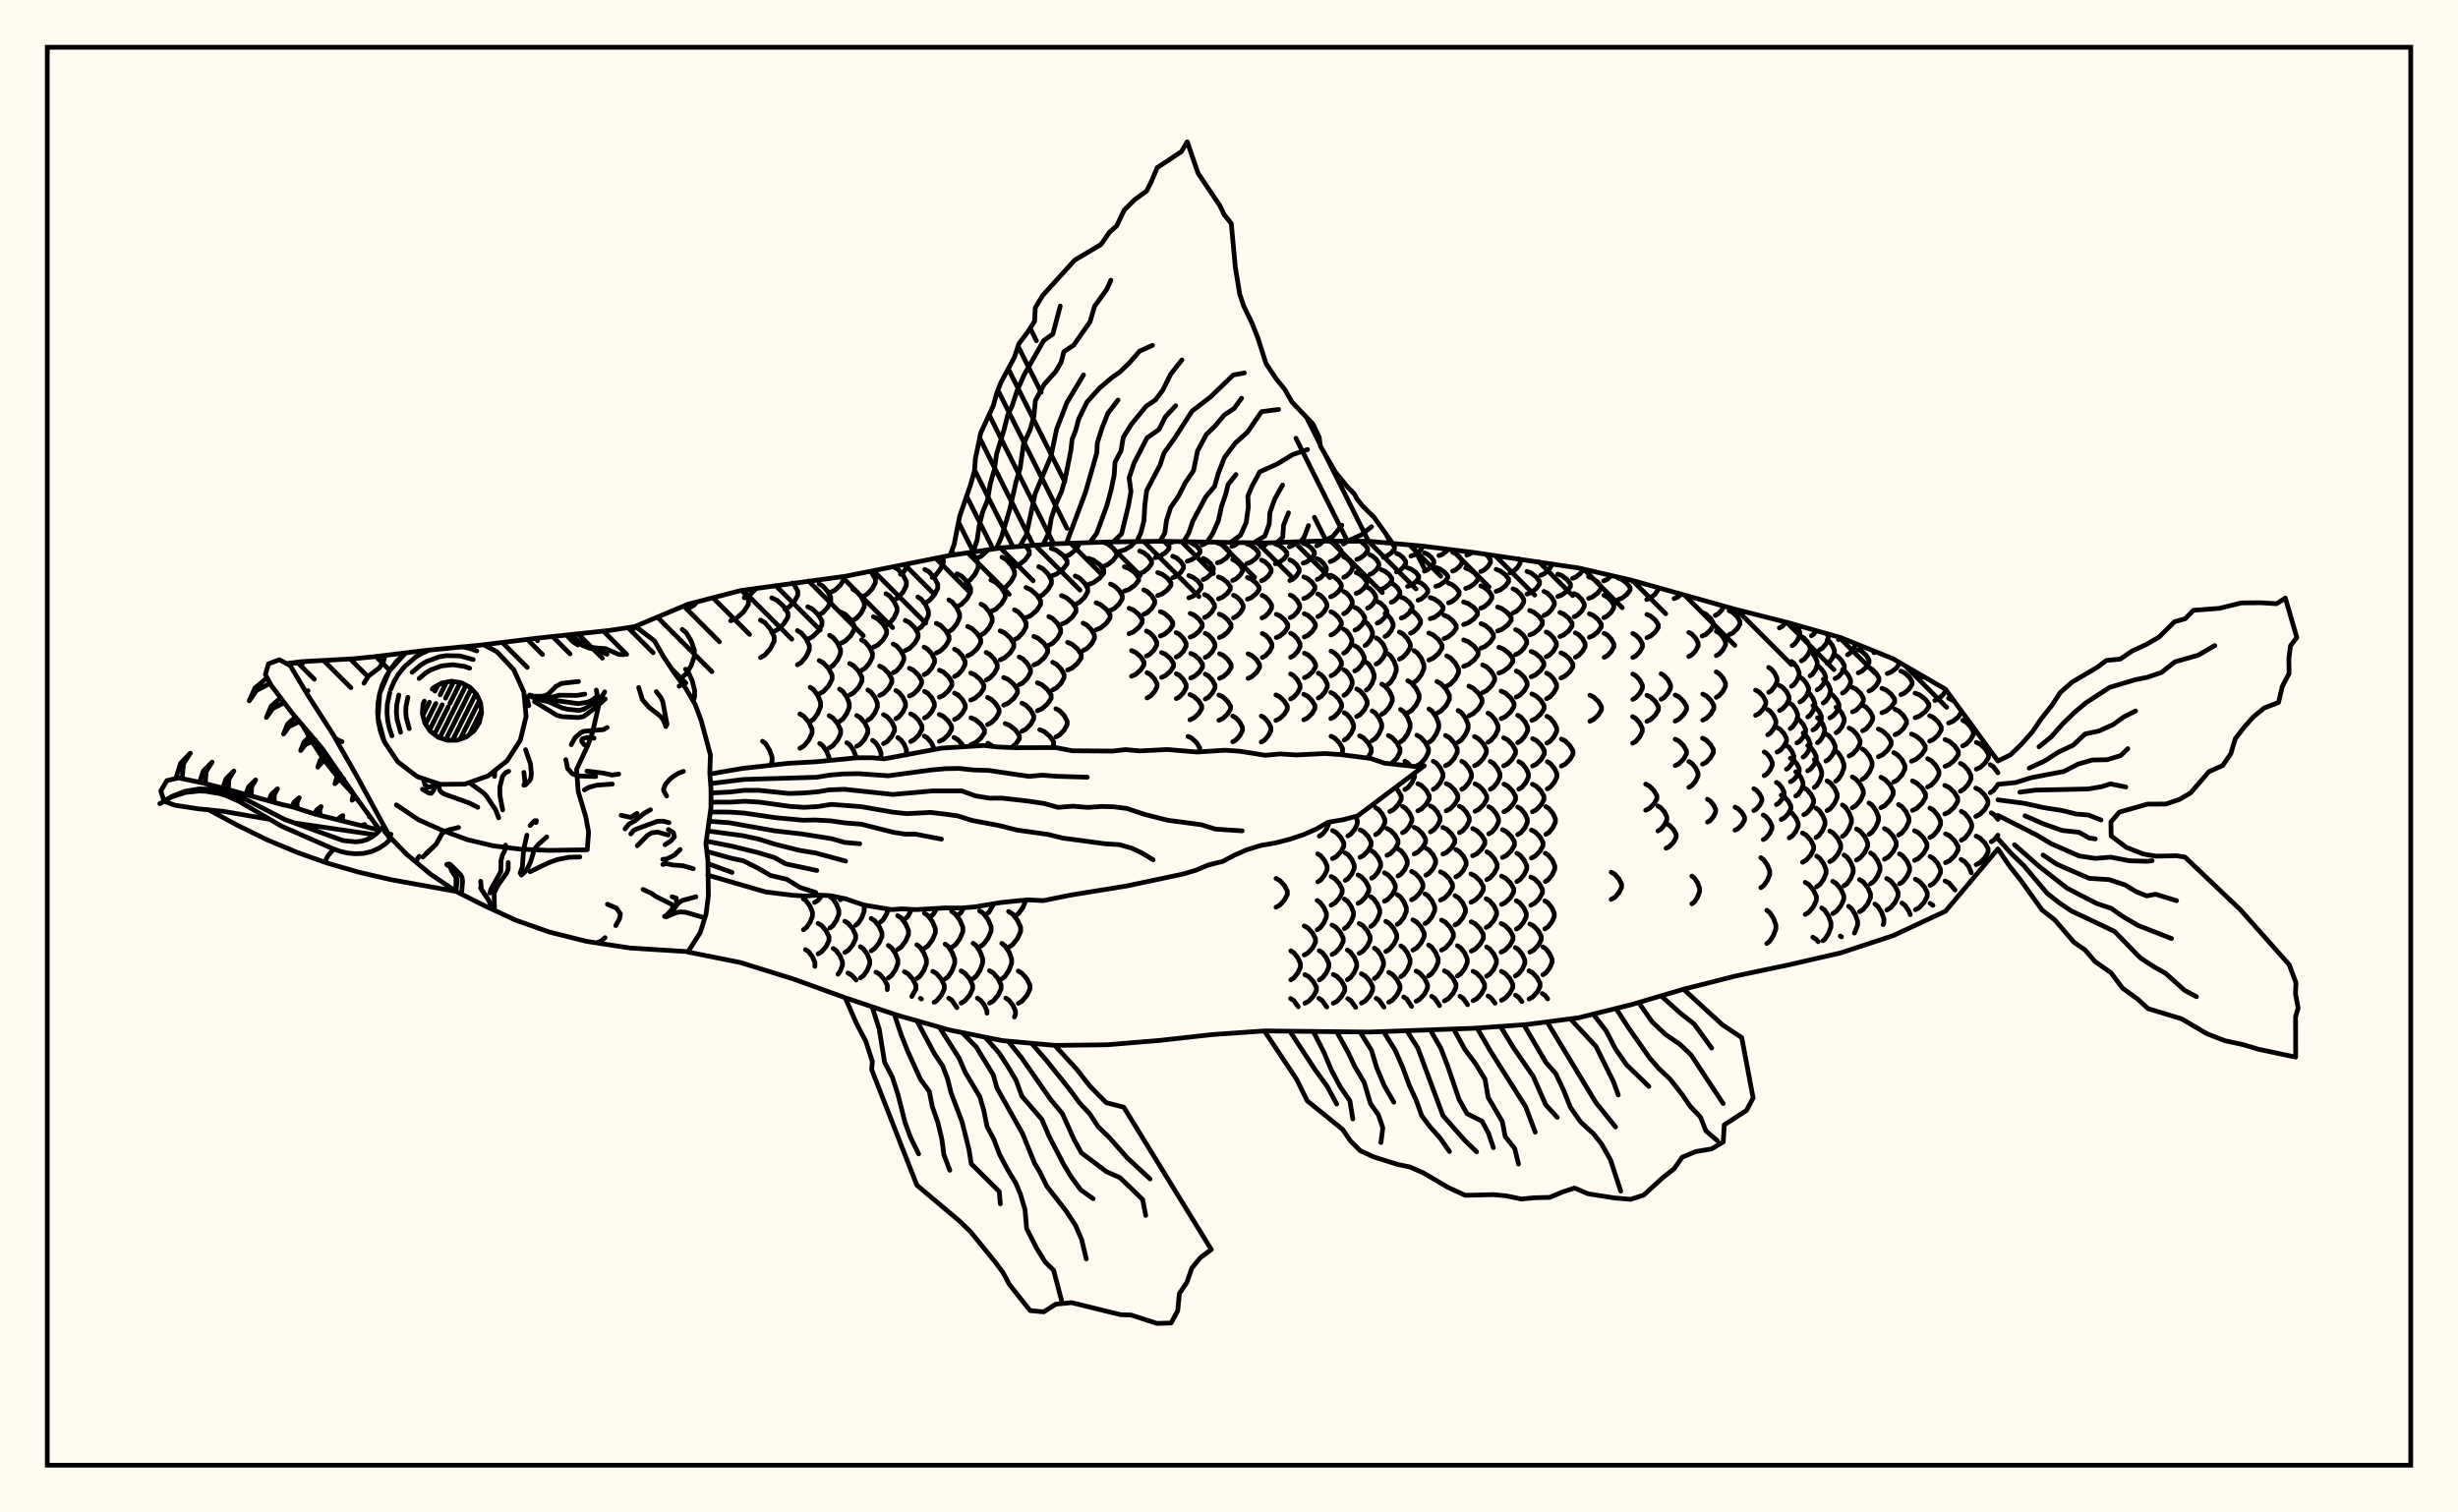 <svg xmlns="http://www.w3.org/2000/svg" width="520" height="320"><rect x="0" y="0" width="520" height="320" fill="floralwhite"/><rect x="10" y="10" width="500" height="300" stroke="black" stroke-width="1" fill="none"/><path stroke="black" stroke-width="1" fill="none" stroke-linecap="round" stroke-linejoin="round" d="
M 134.45 132.5 145.56 127.84 156.65 124.96 178.81 121.93 200.98 117.51 212.07 115.88 223.15 115.05 234.24 114.67 245.32 114.52 267.49 114.88 278.57 114.48 289.66 114.52 300.74 115.52 311.83 116.9 333.99 120.18 345.08 122.74 367.25 128.95 378.33 131.76 389.41 134.9 400.5 139.38 411.58 145.83 422.67 161.01 
M 422.67 179.61 411.58 192.79 400.5 197.96 389.41 201.61 378.33 204.16 367.25 206.48 356.16 209.3 345.08 212.57 333.99 215.33 322.91 216.78 311.83 217.56 289.66 218.36 267.49 218.12 256.4 218.9 245.32 220.13 234.24 221.05 223.15 221.18 212.07 220.17 200.98 217.95 189.9 214.82 178.81 211.1 167.73 207.09 156.65 203.65 145.57 201.43 
M 146.68 148.37 146.95 147.3 146.95 146.05 146.44 144.05 145.65 142.28 145.03 141.59 
M 144.33 143.26 145.16 142.57 146.22 140.82 146.91 138.83 146.91 137.6 146.22 135.61 145.16 133.85 144.33 133.17 
M 145.63 128.68 146.77 128.09 147.5 127.33 
M 163.02 161.96 163.34 161.1 163.34 160.17 162.79 158.67 161.96 157.34 161.3 156.83 
M 154.58 131.35 155.79 130.81 157.34 129.43 158.34 127.87 158.34 126.9 157.34 125.33 156.89 124.93 
M 157.44 126.47 158.5 125.98 160 124.47 
M 160.88 139.13 161.81 138.59 163.01 137.21 163.78 135.65 163.78 134.68 163.01 133.12 161.81 131.73 160.88 131.2 
M 169.97 196.7 170.59 196.26 171.38 195.12 171.89 193.84 171.89 193.05 171.38 191.76 170.59 190.63 169.97 190.19 
M 172.39 204.48 172.41 203.67 171.88 202.44 171.06 201.35 170.41 200.92 
M 163.26 133.79 164.37 133.3 165.78 132.03 166.69 130.59 166.69 129.7 165.78 128.27 164.37 127 163.26 126.5 
M 169.23 158.32 170.06 157.83 171.12 156.56 171.8 155.13 171.8 154.25 171.12 152.81 170.06 151.55 169.23 151.06 
M 172.31 190.94 173.04 190.5 173.92 189.42 
M 173.06 201.82 173.81 201.38 174.77 200.26 175.38 198.99 175.38 198.2 174.77 196.93 173.81 195.81 173.06 195.37 
M 166.02 128.91 166.91 128.45 168.05 127.27 168.78 125.93 168.78 125.11 168.05 123.77 167.65 123.36 
M 168.7 140.65 169.51 140.16 170.55 138.9 171.22 137.47 171.22 136.59 170.55 135.16 169.51 133.91 168.7 133.41 
M 171.41 152.66 172.12 152.17 173.02 150.91 173.6 149.48 173.6 148.6 173.02 147.17 172.12 145.91 171.41 145.42 
M 175.4 160.9 175.4 160.28 174.87 158.94 174.05 157.76 173.41 157.3 
M 175.58 196.33 176.19 195.88 176.96 194.72 177.46 193.42 177.46 192.61 176.96 191.3 176.19 190.15 175.58 189.7 
M 177.28 206.13 177.71 205.53 178.23 204.27 178.23 203.49 177.71 202.23 176.9 201.12 176.27 200.68 
M 170.88 135.22 171.85 134.76 173.09 133.57 173.89 132.22 173.89 131.38 173.09 130.03 171.85 128.84 170.88 128.38 
M 173.31 146.81 174.18 146.33 175.31 145.1 176.03 143.71 176.03 142.85 175.31 141.46 174.18 140.24 173.31 139.76 
M 175.4 158.26 176.18 157.79 177.19 156.6 177.84 155.25 177.84 154.42 177.19 153.07 176.18 151.88 175.4 151.41 
M 177.76 190.37 178.28 190.04 
M 178.72 201.52 179.46 201.07 180.4 199.92 181.01 198.62 181.01 197.81 180.4 196.51 179.46 195.36 178.72 194.91 
M 181.12 207.35 180.16 206.3 179.39 205.87 
M 173.29 130.07 174.08 129.63 175.1 128.49 175.75 127.21 175.75 126.41 175.1 125.13 174.08 123.99 173.29 123.55 
M 175.51 141.26 176.25 140.8 177.2 139.61 177.81 138.26 177.81 137.42 177.2 136.07 176.25 134.88 175.51 134.42 
M 177.61 152.64 178.27 152.18 179.12 150.99 179.67 149.64 179.67 148.8 179.12 147.45 178.27 146.26 177.61 145.79 
M 181.05 160.36 181.05 159.99 180.54 158.71 179.76 157.57 179.15 157.13 
M 181 195.77 181.59 195.31 182.33 194.13 182.82 192.79 182.82 191.96 182.64 191.46 
M 182.02 206.89 182.66 206.44 183.47 205.29 183.99 203.99 183.99 203.19 183.47 201.89 182.66 200.74 182.02 200.3 
M 175.72 125.31 176.64 124.88 177.81 123.77 178.57 122.52 178.57 121.96 
M 177.87 136.1 178.79 135.65 179.96 134.51 180.72 133.21 180.72 132.41 179.96 131.11 178.79 129.96 177.87 129.51 
M 179.75 147.03 180.58 146.58 181.66 145.42 182.35 144.11 182.35 143.31 181.66 142 180.58 140.85 179.75 140.39 
M 181.24 157.89 181.99 157.45 182.96 156.32 183.58 155.04 183.58 154.24 182.96 152.96 181.99 151.83 181.24 151.39 
M 184.3 201.17 185.03 200.7 185.97 199.51 186.58 198.16 186.58 197.33 185.97 195.98 185.03 194.79 184.3 194.33 
M 187.7 209.38 187.74 208.52 187.09 207.25 186.1 206.13 185.32 205.69 
M 180.43 131.25 181.21 130.81 182.2 129.67 182.84 128.37 182.84 127.57 182.2 126.28 181.21 125.14 180.43 124.69 
M 182.27 141.82 183.01 141.39 183.95 140.27 184.56 139 184.56 138.21 183.95 136.94 183.01 135.82 182.27 135.39 
M 183.6 152.37 184.25 151.94 185.08 150.83 185.62 149.57 185.62 148.79 185.08 147.53 184.25 146.42 183.6 145.99 
M 186.29 160.48 186.42 159.39 185.93 158.16 185.18 157.07 184.59 156.65 
M 186.24 195.11 186.82 194.62 187.56 193.39 187.91 192.34 
M 187.93 206.9 188.58 206.43 189.41 205.24 189.95 203.88 189.95 203.05 189.41 201.69 188.58 200.5 187.93 200.03 
M 182.48 126.24 183.36 125.79 184.48 124.62 185.2 123.3 185.2 122.48 184.19 120.86 
M 184.77 136.94 185.67 136.5 186.82 135.38 187.56 134.11 187.56 133.32 186.82 132.05 185.67 130.93 184.77 130.49 
M 186.09 147.14 186.92 146.72 187.98 145.64 188.66 144.42 188.66 143.66 187.98 142.44 186.92 141.36 186.09 140.94 
M 186.91 157.34 187.66 156.92 188.61 155.85 189.23 154.65 189.23 153.9 188.61 152.69 187.66 151.62 186.91 151.2 
M 189.9 200.87 190.64 200.39 191.58 199.14 192.19 197.73 192.19 196.86 191.58 195.45 190.64 194.21 189.9 193.73 
M 192.89 210.83 193.76 209.29 193.76 208.48 193.11 207.18 192.11 206.04 191.32 205.59 
M 184.16 120.98 184.39 120.82 
M 187.42 132.34 188.17 131.88 189.14 130.71 189.76 129.38 189.76 128.56 189.14 127.24 188.17 126.07 187.42 125.61 
M 188.96 142.33 189.69 141.92 190.61 140.86 191.21 139.67 191.21 138.93 190.61 137.73 189.69 136.68 188.96 136.26 
M 189.53 152.05 190.19 151.64 191.02 150.61 191.56 149.44 191.56 148.72 191.02 147.55 190.19 146.51 189.53 146.11 
M 191.65 159.73 191.79 158.69 191.29 157.51 190.52 156.47 189.93 156.07 
M 191.45 194.44 192.04 193.93 192.86 192.4 
M 193.96 207.04 194.61 206.56 195.45 205.31 195.99 203.9 195.99 203.03 195.45 201.62 194.61 200.37 193.96 199.88 
M 194.93 211.36 194.71 211.22 
M 189.06 126.99 189.92 126.51 191.03 125.28 191.74 123.89 191.74 123.03 191.03 121.64 189.92 120.42 189.06 119.94 
M 191.51 137.64 192.39 137.21 193.5 136.1 194.22 134.84 194.22 134.07 193.5 132.81 192.39 131.71 191.51 131.27 
M 192.39 147.26 193.22 146.86 194.28 145.84 194.96 144.68 194.96 143.97 194.28 142.81 193.22 141.79 192.39 141.39 
M 192.65 156.88 193.42 156.48 194.4 155.47 195.04 154.32 195.04 153.61 194.4 152.46 193.42 151.44 192.65 151.05 
M 195.56 200.63 196.31 200.13 197.26 198.83 197.88 197.37 197.88 196.46 197.26 195 196.31 193.71 195.56 193.2 
M 197.62 212.06 198.12 211.77 199.12 210.6 199.77 209.28 199.77 208.46 199.12 207.14 198.12 205.97 197.34 205.51 
M 190.49 121.5 191.2 120.99 192.29 119.24 
M 194.17 133.13 194.89 132.67 195.82 131.48 196.42 130.14 196.42 129.31 195.82 127.96 194.89 126.77 194.17 126.31 
M 195.5 142.75 196.21 142.35 197.11 141.33 197.7 140.18 197.7 139.47 197.11 138.32 196.21 137.31 195.5 136.91 
M 195.58 151.91 196.25 151.53 197.12 150.55 197.67 149.44 197.67 148.75 197.12 147.64 196.25 146.66 195.58 146.28 
M 197.55 158.58 197.55 158.27 197.02 157.13 196.19 156.13 195.54 155.73 
M 196.87 193.93 197.48 193.4 198.19 192.18 
M 199.95 207.12 200.6 206.62 201.43 205.34 201.97 203.88 201.97 202.98 201.43 201.53 200.6 200.24 199.95 199.74 
M 202.44 213.2 201.37 211.62 200.72 211.2 
M 195.65 127.61 196.53 127.12 197.66 125.88 198.38 124.48 198.38 123.61 197.66 122.21 196.53 120.97 195.65 120.48 
M 198.08 138.16 198.95 137.73 200.05 136.64 200.77 135.4 200.77 134.63 200.05 133.4 198.95 132.3 198.08 131.88 
M 198.74 147.51 199.58 147.12 200.67 146.12 201.37 145 201.37 144.3 200.67 143.18 199.58 142.18 198.74 141.8 
M 198.72 156.85 199.55 156.46 200.62 155.47 201.31 154.35 201.31 153.66 200.62 152.54 199.55 151.55 198.72 151.17 
M 201.33 200.44 202.09 199.92 203.07 198.6 203.7 197.11 203.7 196.18 203.07 194.69 202.09 193.37 201.33 192.86 
M 203.33 212.23 204.11 211.77 205.11 210.59 205.76 209.24 205.76 208.41 205.11 207.07 204.11 205.89 203.33 205.42 
M 197.21 122.17 197.98 121.66 198.96 120.37 199.59 118.91 199.5 117.81 
M 200.73 133.63 201.46 133.18 202.39 132.01 203 130.69 203 129.87 202.39 128.54 201.46 127.38 200.73 126.92 
M 201.93 143.13 202.65 142.74 203.57 141.74 204.16 140.6 204.16 139.89 203.57 138.76 202.65 137.75 201.93 137.36 
M 201.93 152.23 202.66 151.85 203.6 150.88 204.2 149.78 204.2 149.1 203.6 147.99 202.66 147.02 201.93 146.64 
M 203.81 157.99 203.49 157.4 202.55 156.41 201.81 156.02 
M 202.62 193.65 203.26 193.13 203.9 192.07 
M 205.87 207.05 206.52 206.54 207.35 205.24 207.89 203.76 207.89 202.85 207.35 201.38 206.52 200.08 205.87 199.57 
M 208.8 214.36 208.8 213.92 208.26 212.69 207.42 211.61 206.77 211.19 
M 202.47 128.34 203.39 127.87 204.57 126.66 205.33 125.29 205.33 124.45 204.57 123.08 203.39 121.87 202.47 121.4 
M 204.71 138.75 205.6 138.32 206.73 137.24 207.47 136.02 207.47 135.26 206.73 134.04 205.6 132.96 204.71 132.54 
M 205.36 148.13 206.25 147.74 207.4 146.75 208.13 145.62 208.13 144.92 207.4 143.79 206.25 142.79 205.36 142.4 
M 205.41 157.54 206.33 157.16 207.51 156.17 208.27 155.05 208.27 154.36 207.51 153.24 206.33 152.25 205.41 151.87 
M 207.24 200.34 208.03 199.82 209.03 198.49 209.68 196.99 209.68 196.06 209.03 194.56 208.03 193.24 207.24 192.72 
M 209.34 212.24 210.13 211.78 211.14 210.58 211.79 209.23 211.79 208.39 211.14 207.04 210.13 205.85 209.34 205.38 
M 204.4 123.23 205.22 122.74 206.26 121.5 206.94 120.1 206.94 119.23 206.26 117.82 205.45 116.86 
M 207.53 134.35 208.3 133.91 209.27 132.77 209.9 131.49 209.9 130.69 209.27 129.4 208.3 128.26 207.53 127.82 
M 208.64 143.87 209.39 143.47 210.35 142.46 210.97 141.31 210.97 140.6 210.35 139.45 209.39 138.44 208.64 138.05 
M 208.92 153.3 209.7 152.91 210.71 151.91 211.36 150.78 211.36 150.08 210.71 148.95 209.7 147.95 208.92 147.56 
M 210.14 157.94 208.99 157.24 
M 208.55 193.54 209.21 193.01 210.21 191.26 
M 211.93 207.11 212.6 206.6 213.46 205.29 214.01 203.81 214.01 202.89 213.46 201.41 212.6 200.1 211.93 199.59 
M 214.6 215.17 214.82 214.67 214.82 213.91 214.28 212.69 213.44 211.61 212.79 211.18 
M 206.48 118.17 207.52 117.73 209.04 116.33 
M 209.63 129.39 210.6 128.94 211.84 127.77 212.64 126.46 212.64 125.64 211.84 124.33 210.6 123.16 209.63 122.71 
M 211.6 139.61 212.52 139.19 213.71 138.13 214.47 136.92 214.47 136.17 213.71 134.96 212.52 133.89 211.6 133.47 
M 212.34 149.19 213.27 148.79 214.47 147.77 215.24 146.62 215.24 145.91 214.47 144.76 213.27 143.74 212.34 143.35 
M 213.98 158.16 214.86 157.45 215.65 156.32 215.65 155.62 214.86 154.49 213.62 153.48 212.66 153.09 
M 213.37 200.42 214.19 199.9 215.24 198.59 215.92 197.09 215.92 196.17 215.24 194.68 214.19 193.36 213.37 192.85 
M 215.42 212.28 216.21 211.81 217.23 210.63 217.89 209.28 217.89 208.45 217.23 207.1 216.21 205.92 215.42 205.45 
M 211.97 124.64 212.82 124.18 213.91 123 214.62 121.67 214.62 120.85 213.91 119.52 212.82 118.35 211.97 117.89 
M 214.62 135.34 215.41 134.91 216.42 133.82 217.08 132.57 217.08 131.8 216.42 130.56 215.41 129.46 214.62 129.03 
M 215.61 144.88 216.38 144.48 217.37 143.46 218.01 142.3 218.01 141.58 217.37 140.42 216.38 139.39 215.61 138.99 
M 216.2 154.7 217 154.3 218.02 153.27 218.68 152.1 218.68 151.38 218.02 150.21 217 149.18 216.2 148.78 
M 214.82 193.74 215.54 193.22 216.45 191.9 217.04 190.41 
M 214.4 119.98 215.47 119.56 216.84 118.49 217.73 117.27 217.73 116.52 217 115.51 
M 217.05 130.69 218.05 130.26 219.32 129.15 220.14 127.89 220.14 127.11 219.32 125.86 218.05 124.75 217.05 124.31 
M 218.71 140.68 219.65 140.27 220.85 139.22 221.63 138.03 221.63 137.29 220.85 136.11 219.65 135.06 218.71 134.65 
M 219.47 150.37 220.41 149.96 221.6 148.94 222.37 147.77 222.37 147.05 221.6 145.89 220.41 144.86 219.47 144.46 
M 222.55 158.16 222.89 157.65 222.89 156.94 222.11 155.8 220.91 154.78 219.96 154.39 
M 217.08 115.61 217.39 115.48 
M 219.74 126.27 220.6 125.83 221.71 124.72 222.43 123.47 222.43 122.69 221.71 121.43 220.6 120.32 219.74 119.89 
M 221.89 136.51 222.69 136.1 223.72 135.05 224.38 133.85 224.38 133.11 223.72 131.91 222.69 130.86 221.89 130.45 
M 222.7 145.97 223.48 145.57 224.47 144.56 225.11 143.4 225.11 142.69 224.47 141.54 223.48 140.52 222.7 140.12 
M 223.38 155.91 224.14 155.51 225.13 154.47 225.76 153.3 225.76 152.57 225.13 151.39 224.14 150.36 223.38 149.95 
M 222.4 121.88 223.47 121.48 224.84 120.46 225.73 119.31 225.73 118.59 224.84 117.44 223.47 116.41 222.4 116.02 
M 224.56 132.07 225.55 131.66 226.81 130.6 227.62 129.41 227.62 128.67 226.81 127.47 225.55 126.42 224.56 126.01 
M 225.85 141.76 226.78 141.36 227.97 140.34 228.74 139.19 228.74 138.47 227.97 137.32 226.78 136.3 225.85 135.9 
M 225.31 117.78 226.23 117.41 227.42 116.47 228.18 115.4 228.18 114.88 
M 227.48 127.87 228.32 127.46 229.41 126.41 230.11 125.23 230.11 124.49 229.41 123.31 228.32 122.26 227.48 121.86 
M 229.13 137.64 229.9 137.25 230.9 136.24 231.54 135.09 231.54 134.38 230.9 133.24 229.9 132.23 229.13 131.84 
M 230.3 123.65 231.33 123.27 232.66 122.31 233.51 121.23 233.51 120.55 232.66 119.47 231.33 118.51 230.3 118.13 
M 231.89 133.26 232.83 132.87 234.05 131.87 234.83 130.74 234.83 130.05 234.05 128.92 232.83 127.92 231.89 127.53 
M 233.45 119.81 234.34 119.47 235.47 118.58 236.2 117.58 236.2 116.96 235.47 115.96 234.34 115.08 233.45 114.74 
M 234.94 129.13 235.74 128.75 236.76 127.79 237.42 126.69 237.42 126.01 236.76 124.92 235.74 123.95 234.94 123.57 
M 236.95 116.61 237.98 116.31 239.31 115.52 240.17 114.59 
M 237.86 125.06 238.84 124.72 240.08 123.82 240.88 122.81 240.88 122.18 240.08 121.17 238.84 120.27 237.86 119.92 
M 238.86 134.07 239.76 133.71 240.9 132.77 241.64 131.71 241.64 131.05 240.9 129.99 239.76 129.05 238.86 128.69 
M 239.38 143.07 240.23 142.7 241.31 141.76 242.01 140.69 242.01 140.03 241.31 138.96 240.23 138.02 239.38 137.65 
M 241.11 121.34 241.92 121.02 242.95 120.19 243.62 119.26 243.62 118.68 242.95 117.74 241.92 116.91 241.11 116.59 
M 241.96 129.97 242.71 129.62 243.66 128.72 244.28 127.7 244.28 127.07 243.66 126.05 242.71 125.15 241.96 124.8 
M 242.54 138.8 243.24 138.44 244.14 137.52 244.71 136.48 244.71 135.83 244.14 134.79 243.24 133.87 242.54 133.51 
M 242.66 147.67 243.35 147.3 244.22 146.37 244.78 145.32 244.78 144.67 244.22 143.62 243.35 142.69 242.66 142.33 
M 244.38 118 245.32 117.7 246.53 116.95 247.31 116.09 247.31 115.56 246.26 114.54 
M 244.92 126 245.82 125.67 246.97 124.82 247.71 123.86 247.71 123.27 246.97 122.31 245.82 121.47 244.92 121.14 
M 245.47 134.56 246.32 134.21 247.4 133.31 248.1 132.3 248.1 131.67 247.4 130.66 246.32 129.76 245.47 129.41 
M 245.73 143.32 246.54 142.96 247.59 142.05 248.27 141.01 248.27 140.37 247.59 139.33 246.54 138.41 245.73 138.06 
M 247.76 114.79 248.35 114.58 
M 248.08 122.23 248.82 121.92 249.76 121.13 250.37 120.23 250.37 119.68 249.76 118.78 248.82 117.99 248.08 117.68 
M 248.83 139.01 249.51 138.66 250.38 137.76 250.93 136.74 250.93 136.11 250.38 135.1 249.51 134.2 248.83 133.85 
M 248.86 147.8 249.53 147.45 250.39 146.53 250.94 145.5 250.94 144.85 250.39 143.82 249.53 142.9 248.86 142.55 
M 251.17 118.74 252.04 118.45 253.14 117.72 253.86 116.88 253.86 116.36 253.14 115.52 251.62 114.65 
M 251.5 126.49 252.34 126.17 253.41 125.35 254.11 124.42 254.11 123.85 253.41 122.92 252.34 122.1 251.5 121.78 
M 251.79 134.8 252.61 134.46 253.65 133.59 254.32 132.6 254.32 131.98 253.65 131 252.61 130.12 251.79 129.78 
M 251.91 143.45 252.71 143.1 253.74 142.2 254.4 141.17 254.4 140.54 253.74 139.51 252.71 138.6 251.91 138.25 
M 251.74 152.29 252.54 151.93 253.56 151 254.22 149.95 254.22 149.3 253.56 148.25 252.54 147.32 251.74 146.96 
M 253.72 159.09 253.82 158.25 253.16 157.15 252.14 156.18 251.34 155.81 
M 254.31 115.32 255.44 114.72 
M 254.53 122.63 255.22 122.32 256.11 121.55 256.68 120.67 256.68 120.12 256.11 119.24 255.22 118.46 254.53 118.16 
M 254.82 130.65 255.5 130.32 256.36 129.47 256.92 128.52 256.92 127.93 256.36 126.97 255.5 126.13 254.82 125.8 
M 254.97 139.1 255.64 138.75 256.48 137.86 257.03 136.85 257.03 136.23 256.48 135.22 255.64 134.33 254.97 133.99 
M 254.98 147.9 255.64 147.54 256.48 146.62 257.03 145.59 257.03 144.94 256.48 143.9 255.64 142.99 254.98 142.63 
M 257.56 119.09 258.38 118.81 259.43 118.07 260.11 117.25 260.11 116.74 259.43 115.91 258.38 115.18 257.56 114.89 
M 257.77 126.7 258.58 126.39 259.61 125.58 260.28 124.67 260.28 124.11 259.61 123.19 258.58 122.39 257.77 122.07 
M 257.94 134.89 258.74 134.56 259.76 133.7 260.42 132.72 260.42 132.11 259.76 131.14 258.74 130.27 257.94 129.94 
M 258 143.51 258.79 143.16 259.8 142.26 260.46 141.23 260.46 140.6 259.8 139.58 258.79 138.67 258 138.32 
M 257.86 152.4 258.66 152.03 259.67 151.1 260.33 150.05 260.33 149.39 259.67 148.34 258.66 147.41 257.86 147.05 
M 260.62 115.6 261.29 115.33 261.95 114.81 
M 260.77 122.81 261.44 122.51 262.3 121.75 262.85 120.88 262.85 120.34 262.3 119.47 261.44 118.7 260.77 118.4 
M 260.95 130.72 261.61 130.39 262.46 129.56 263 128.62 263 128.03 262.46 127.09 261.61 126.26 260.95 125.93 
M 260.79 156.95 261.45 156.58 262.3 155.63 262.85 154.56 262.85 153.89 262.3 152.82 261.45 151.87 260.79 151.5 
M 263.76 119.26 264.56 118.97 265.58 118.25 266.24 117.42 266.24 116.91 265.58 116.09 264.56 115.36 263.76 115.08 
M 263.9 126.78 264.69 126.47 265.7 125.67 266.36 124.77 266.36 124.21 265.7 123.31 264.69 122.51 263.9 122.2 
M 264.04 143.52 264.82 143.17 265.83 142.27 266.48 141.24 266.48 140.61 265.83 139.59 264.82 138.68 264.04 138.33 
M 266.76 115.73 267.42 115.47 268.17 114.86 
M 266.87 122.88 267.53 122.58 268.37 121.82 268.91 120.96 268.91 120.42 268.37 119.56 267.53 118.8 266.87 118.5 
M 266.99 130.73 267.65 130.4 268.48 129.57 269.02 128.63 269.02 128.05 268.48 127.11 267.65 126.29 266.99 125.96 
M 267.05 139.11 267.7 138.76 268.54 137.88 269.08 136.88 269.08 136.26 268.54 135.26 267.7 134.37 267.05 134.03 
M 266.83 156.99 267.49 156.61 268.32 155.66 268.86 154.58 268.86 153.91 268.32 152.83 267.49 151.87 266.83 151.5 
M 269.81 119.29 270.59 119 271.59 118.28 272.23 117.45 272.23 116.94 271.59 116.12 270.59 115.39 269.81 115.11 
M 270.01 134.89 270.79 134.56 271.79 133.7 272.43 132.73 272.43 132.13 271.79 131.16 270.79 130.3 270.01 129.97 
M 269.92 152.43 270.7 152.06 271.69 151.12 272.34 150.06 272.34 149.4 271.69 148.34 270.7 147.4 269.92 147.03 
M 269.95 191.94 270.72 191.53 271.7 190.47 272.34 189.27 272.34 188.53 271.7 187.33 270.72 186.28 269.95 185.86 
M 272.76 115.71 273.4 115.44 274.29 114.64 
M 272.86 122.83 273.5 122.53 274.32 121.77 274.85 120.91 274.85 120.37 274.32 119.51 273.5 118.75 272.86 118.45 
M 272.97 130.67 273.61 130.35 274.43 129.52 274.96 128.58 274.96 128 274.43 127.06 273.61 126.23 272.97 125.9 
M 273.04 139.07 273.68 138.72 274.51 137.84 275.04 136.83 275.04 136.21 274.51 135.21 273.68 134.33 273.04 133.98 
M 273.03 147.88 273.68 147.52 274.5 146.6 275.03 145.56 275.03 144.91 274.5 143.87 273.68 142.95 273.03 142.59 
M 273.08 207.31 273.73 206.9 274.57 205.83 275.11 204.62 275.11 203.87 274.57 202.66 273.73 201.6 273.08 201.18 
M 274.65 213.01 273.68 211.68 273.03 211.27 
M 275.7 119.15 276.46 118.87 277.43 118.14 278.06 117.31 278.06 116.8 277.43 115.97 276.46 115.24 275.7 114.95 
M 275.82 126.64 276.57 126.33 277.54 125.53 278.17 124.63 278.17 124.07 277.54 123.17 276.57 122.37 275.82 122.06 
M 275.92 134.77 276.68 134.44 277.64 133.58 278.27 132.61 278.27 132.01 277.64 131.04 276.68 130.18 275.92 129.84 
M 275.96 143.38 276.72 143.03 277.69 142.13 278.31 141.11 278.31 140.47 277.69 139.45 276.72 138.55 275.96 138.2 
M 275.82 152.29 276.58 151.93 277.55 150.99 278.18 149.92 278.18 149.26 277.55 148.2 276.58 147.26 275.82 146.89 
M 275.91 202.06 276.68 201.64 277.67 200.57 278.3 199.36 278.3 198.6 277.67 197.39 276.68 196.32 275.91 195.9 
M 276.05 212.26 276.84 211.85 277.84 210.79 278.49 209.6 278.49 208.86 277.84 207.67 276.84 206.62 276.05 206.21 
M 278.54 115.48 279.17 115.21 279.97 114.49 
M 278.66 122.6 279.28 122.3 280.07 121.53 280.59 120.67 280.59 120.14 280.07 119.27 279.28 118.51 278.66 118.21 
M 278.79 130.47 279.41 130.14 280.2 129.31 280.71 128.37 280.71 127.78 280.2 126.84 279.41 126.01 278.79 125.68 
M 278.89 147.69 279.5 147.33 280.29 146.41 280.8 145.37 280.8 144.73 280.29 143.69 279.5 142.77 278.89 142.42 
M 279.1 176.91 279.76 176.5 280.6 175.45 281.14 174.26 281.14 173.94 
M 278.79 186.57 279.42 186.17 280.23 185.14 280.76 183.98 280.76 183.25 280.23 182.09 279.42 181.06 278.79 180.65 
M 278.65 196.72 279.28 196.3 280.09 195.22 280.61 194 280.61 193.24 280.09 192.02 279.28 190.95 278.65 190.52 
M 279.1 207.33 279.75 206.91 280.58 205.83 281.12 204.62 281.12 203.86 280.58 202.65 279.75 201.57 279.1 201.15 
M 280.69 213.06 279.66 211.63 279 211.22 
M 281.42 118.83 282.16 118.54 283.11 117.81 283.72 116.98 283.72 116.47 283.11 115.64 282.16 114.91 281.42 114.62 
M 281.5 126.26 282.22 125.95 283.16 125.16 283.76 124.27 283.76 123.71 283.16 122.81 282.22 122.02 281.5 121.71 
M 281.56 134.35 282.26 134.02 283.17 133.16 283.76 132.19 283.76 131.6 283.17 130.63 282.26 129.77 281.56 129.44 
M 281.59 142.98 282.29 142.62 283.19 141.71 283.78 140.69 283.78 140.05 283.19 139.02 282.29 138.12 281.59 137.76 
M 281.54 152.02 282.27 151.65 283.21 150.69 283.82 149.6 283.82 148.93 283.21 147.85 282.27 146.89 281.54 146.52 
M 283.68 159.66 284.02 159.05 284.02 158.34 283.37 157.19 282.37 156.17 281.59 155.77 
M 281.9 181.66 282.67 181.25 283.65 180.22 284.29 179.05 284.29 178.33 283.65 177.16 282.67 176.13 281.9 175.73 
M 281.61 191.51 282.36 191.1 283.32 190.05 283.94 188.86 283.94 188.12 283.32 186.93 282.36 185.87 281.61 185.46 
M 281.8 201.95 282.56 201.53 283.53 200.44 284.16 199.22 284.16 198.46 283.53 197.23 282.56 196.15 281.8 195.73 
M 282.06 212.26 282.84 211.85 283.84 210.79 284.49 209.59 284.49 208.84 283.84 207.64 282.84 206.58 282.06 206.17 
M 284.19 115.1 285.17 114.5 
M 284.27 122.14 284.88 121.84 285.66 121.09 286.16 120.24 286.16 119.71 285.66 118.86 284.88 118.1 284.27 117.81 
M 284.27 129.85 284.85 129.53 285.59 128.71 286.07 127.79 286.07 127.21 285.59 126.29 284.85 125.47 284.27 125.15 
M 284.26 138.2 284.82 137.85 285.53 136.97 285.98 135.97 285.98 135.35 285.53 134.35 284.82 133.46 284.26 133.12 
M 284.31 147.12 284.87 146.76 285.6 145.82 286.06 144.75 286.06 144.09 285.6 143.03 284.87 142.08 284.31 141.72 
M 284.38 156.57 285.01 156.18 285.83 155.17 286.36 154.03 286.36 153.33 285.83 152.19 285.01 151.18 284.38 150.79 
M 285.14 176.86 285.79 176.45 286.62 175.43 287.15 174.26 287.15 173.54 286.78 172.73 
M 284.58 186.28 285.2 185.89 285.99 184.87 286.5 183.72 286.5 183.01 285.99 181.86 285.2 180.84 284.58 180.45 
M 284.41 196.47 285.03 196.04 285.82 194.96 286.33 193.73 286.33 192.96 285.82 191.73 285.03 190.65 284.41 190.22 
M 285.04 207.29 285.67 206.86 286.49 205.77 287.01 204.53 287.01 203.76 286.49 202.53 285.67 201.43 285.04 201 
M 286.8 213.13 285.78 211.7 285.12 211.29 
M 287.03 118.37 287.77 118.09 288.71 117.36 289.32 116.55 289.32 116.04 288.71 115.22 287.78 114.51 
M 286.91 125.55 287.62 125.25 288.52 124.49 289.11 123.62 289.11 123.08 288.52 122.22 287.62 121.45 286.91 121.15 
M 286.65 133.32 287.31 133 288.16 132.16 288.71 131.22 288.71 130.63 288.16 129.69 287.31 128.86 286.65 128.53 
M 286.6 141.97 287.25 141.61 288.07 140.68 288.61 139.63 288.61 138.98 288.07 137.93 287.25 137 286.6 136.64 
M 287 151.6 287.72 151.21 288.63 150.19 289.22 149.04 289.22 148.33 288.63 147.18 287.72 146.16 287 145.76 
M 289.35 160.38 290.1 159.09 290.1 158.35 289.44 157.16 288.43 156.1 287.64 155.69 
M 287.73 181.38 288.48 180.99 289.44 179.98 290.06 178.83 290.06 178.13 289.44 176.98 288.48 175.97 287.73 175.58 
M 287.29 191.14 288.03 190.73 288.97 189.68 289.58 188.5 289.58 187.76 288.97 186.57 288.03 185.52 287.29 185.11 
M 287.55 201.7 288.29 201.28 289.25 200.18 289.86 198.94 289.86 198.17 289.25 196.92 288.29 195.82 287.55 195.4 
M 288.01 212.23 288.78 211.81 289.76 210.73 290.39 209.51 290.39 208.75 289.76 207.53 288.78 206.46 288.01 206.03 
M 289.85 114.71 290.17 114.56 
M 289.8 121.53 290.41 121.25 291.19 120.53 291.7 119.71 291.7 119.2 291.19 118.39 290.41 117.67 289.8 117.38 
M 289.31 128.67 289.87 128.38 290.59 127.61 291.05 126.74 291.05 126.21 290.59 125.34 289.87 124.58 289.31 124.28 
M 288.77 136.57 289.28 136.23 289.94 135.36 290.36 134.38 290.36 133.77 289.94 132.79 289.28 131.92 288.77 131.58 
M 289.05 146.01 289.58 145.61 290.26 144.59 290.69 143.44 290.69 142.72 290.26 141.56 289.58 140.54 289.05 140.15 
M 290.28 156.7 290.93 156.28 291.76 155.18 292.3 153.94 292.3 153.17 291.76 151.93 290.93 150.83 290.28 150.41 
M 291.01 176.59 291.64 176.2 292.45 175.21 292.97 174.08 292.97 173.39 292.45 172.27 291.64 171.27 291.01 170.89 
M 290.18 185.8 290.79 185.41 291.57 184.41 292.08 183.27 292.08 182.57 291.57 181.44 290.79 180.44 290.18 180.04 
M 289.99 196.02 290.6 195.59 291.38 194.5 291.89 193.26 291.89 192.5 291.38 191.26 290.6 190.17 289.99 189.74 
M 290.76 207.04 291.38 206.6 292.17 205.49 292.68 204.22 292.68 203.43 292.17 202.17 291.38 201.05 290.76 200.61 
M 292.78 213.08 291.78 211.64 291.14 211.23 
M 292.67 117.92 293.42 117.64 294.38 116.94 295 116.14 295 115.65 294.46 114.95 
M 292.22 124.66 292.93 124.38 293.85 123.66 294.44 122.85 294.44 122.35 293.85 121.53 292.93 120.82 292.22 120.54 
M 291.36 131.84 292.02 131.53 292.87 130.73 293.41 129.83 293.41 129.27 292.87 128.37 292.02 127.57 291.36 127.26 
M 291.12 140.51 291.76 140.14 292.59 139.17 293.12 138.08 293.12 137.4 292.59 136.3 291.76 135.34 291.12 134.96 
M 292.31 151.12 293.03 150.68 293.95 149.58 294.54 148.32 294.54 147.54 293.95 146.29 293.03 145.18 292.31 144.74 
M 294.27 161.62 295.52 160.4 296.17 159.16 296.17 158.39 295.52 157.15 294.51 156.05 293.72 155.62 
M 294.01 171.7 294.79 171.3 295.78 170.29 296.43 169.14 296.43 168.43 295.78 167.29 295.16 166.65 
M 293.42 180.97 294.17 180.59 295.13 179.6 295.75 178.48 295.75 177.79 295.13 176.67 294.17 175.68 293.42 175.29 
M 292.88 190.68 293.62 190.27 294.57 189.23 295.18 188.04 295.18 187.31 294.57 186.12 293.62 185.08 292.88 184.67 
M 293.17 201.32 293.92 200.88 294.87 199.77 295.48 198.52 295.48 197.74 294.87 196.48 293.92 195.38 293.17 194.94 
M 293.8 212.05 294.56 211.62 295.53 210.52 296.16 209.27 296.16 208.5 295.53 207.26 294.56 206.16 293.8 205.73 
M 295.43 121.01 296.06 120.74 296.86 120.06 297.38 119.28 297.38 118.8 296.86 118.02 296.06 117.34 295.43 117.07 
M 294.33 127.43 294.92 127.16 295.67 126.46 296.15 125.67 296.15 125.18 295.67 124.39 294.92 123.69 294.33 123.41 
M 293.02 134.67 293.57 134.34 294.27 133.49 294.72 132.52 294.72 131.93 294.27 130.97 293.57 130.12 293.02 129.78 
M 293.62 144.81 294.19 144.37 294.91 143.24 295.37 141.96 295.37 141.17 294.91 139.9 294.19 138.77 293.62 138.33 
M 296.28 156.94 296.94 156.48 297.77 155.29 298.31 153.94 298.31 153.1 297.77 151.76 296.94 150.56 296.28 150.1 
M 297.2 167.04 297.86 166.63 298.7 165.59 299.25 164.41 299.21 163.6 
M 298.35 162.07 297.86 161.46 297.2 161.06 
M 296.72 176.18 297.35 175.8 298.16 174.84 298.68 173.74 298.68 173.07 298.16 171.97 297.35 171.01 296.72 170.63 
M 295.77 185.33 296.4 184.94 297.2 183.95 297.71 182.82 297.71 182.12 297.2 181 296.4 180 295.77 179.61 
M 295.58 195.57 296.21 195.14 297.01 194.05 297.52 192.81 297.52 192.04 297.01 190.8 296.21 189.71 295.58 189.28 
M 296.36 206.64 296.99 206.19 297.79 205.06 298.3 203.78 298.3 202.99 297.79 201.71 296.99 200.57 296.36 200.13 
M 298.62 212.93 297.6 211.36 296.96 210.94 
M 298.48 117.65 299.25 117.38 300.23 116.69 300.86 115.91 300.86 115.53 
M 297.77 124.07 298.53 123.8 299.5 123.12 300.12 122.34 300.12 121.86 299.5 121.09 298.53 120.41 297.77 120.14 
M 296.44 130.77 297.18 130.47 298.13 129.7 298.75 128.83 298.75 128.29 298.13 127.42 297.18 126.65 296.44 126.35 
M 296.04 139.46 296.78 139.07 297.73 138.07 298.35 136.94 298.35 136.24 297.73 135.11 296.78 134.11 296.04 133.72 
M 297.83 150.79 298.6 150.33 299.59 149.15 300.22 147.82 300.22 146.99 299.59 145.66 298.6 144.48 297.83 144.02 
M 299.75 162 300.54 161.57 301.55 160.44 302.2 159.17 302.2 158.39 301.55 157.11 300.54 155.99 299.75 155.55 
M 299.94 171.56 300.72 171.17 301.71 170.17 302.36 169.04 302.36 168.33 301.71 167.2 300.72 166.2 299.94 165.81 
M 299.19 180.67 299.96 180.29 300.95 179.31 301.59 178.21 301.59 177.52 300.95 176.41 299.96 175.43 299.19 175.05 
M 298.62 190.37 299.39 189.96 300.38 188.92 301.02 187.73 301.02 187 300.38 185.82 299.39 184.78 298.62 184.37 
M 298.91 201.02 299.68 200.58 300.66 199.47 301.3 198.21 301.3 197.43 300.66 196.17 299.68 195.06 298.91 194.62 
M 299.6 211.84 300.37 211.41 301.36 210.3 301.99 209.04 301.99 208.26 301.36 207 300.37 205.89 299.6 205.45 
M 301.33 120.84 301.97 120.57 302.8 119.9 303.33 119.14 303.33 118.67 302.8 117.91 301.97 117.24 301.33 116.97 
M 300 126.99 300.66 126.73 301.5 126.05 302.05 125.29 302.05 124.81 301.5 124.04 300.66 123.37 300 123.1 
M 298.39 133.97 299.08 133.64 299.95 132.79 300.52 131.84 300.52 131.24 299.95 130.29 299.08 129.44 298.39 129.11 
M 299.12 144.38 299.8 143.92 300.68 142.75 301.24 141.43 301.24 140.61 300.68 139.28 299.8 138.11 299.12 137.65 
M 302.31 157.04 302.97 156.56 303.82 155.34 304.37 153.95 304.37 153.09 303.82 151.71 302.97 150.48 302.31 150 
M 303.21 167 303.87 166.6 304.71 165.56 305.25 164.39 305.25 163.67 304.71 162.5 303.87 161.46 303.21 161.06 
M 302.61 176.01 303.26 175.64 304.1 174.68 304.64 173.6 304.64 172.92 304.1 171.84 303.26 170.88 302.61 170.51 
M 301.65 185.17 302.31 184.78 303.17 183.79 303.71 182.66 303.71 181.96 303.17 180.84 302.31 179.84 301.65 179.45 
M 301.46 195.41 302.13 194.98 302.98 193.89 303.53 192.65 303.53 191.88 302.98 190.65 302.13 189.55 301.46 189.13 
M 302.22 206.47 302.87 206.02 303.7 204.89 304.24 203.6 304.24 202.81 303.7 201.53 302.87 200.39 302.22 199.95 
M 304.54 212.76 303.52 211.22 302.87 210.8 
M 304.41 117.55 305.18 117.28 306.46 116.23 
M 303.76 124.06 304.57 123.79 305.6 123.09 306.26 122.31 306.26 121.82 305.6 121.04 304.57 120.35 303.76 120.07 
M 302.58 130.91 303.45 130.61 304.56 129.83 305.28 128.95 305.28 128.4 304.56 127.52 303.45 126.74 302.58 126.44 
M 302.27 139.66 303.17 139.27 304.32 138.27 305.06 137.14 305.06 136.44 304.32 135.31 303.17 134.31 302.27 133.93 
M 303.99 150.9 304.84 150.44 305.93 149.28 306.63 147.95 306.63 147.13 305.93 145.81 304.84 144.64 303.99 144.19 
M 305.81 162.01 306.61 161.58 307.63 160.47 308.29 159.2 308.29 158.42 307.63 157.16 306.61 156.05 305.81 155.61 
M 305.95 171.55 306.75 171.16 307.76 170.16 308.41 169.02 308.41 168.32 307.76 167.19 306.75 166.19 305.95 165.8 
M 305.25 180.72 306.06 180.34 307.09 179.35 307.76 178.24 307.76 177.55 307.09 176.44 306.06 175.45 305.25 175.07 
M 304.73 190.45 305.55 190.05 306.6 189 307.28 187.82 307.28 187.09 306.6 185.91 305.55 184.87 304.73 184.46 
M 304.96 201.02 305.77 200.59 306.8 199.48 307.47 198.23 307.47 197.46 306.8 196.21 305.77 195.1 304.96 194.67 
M 305.57 211.77 306.36 211.34 307.36 210.23 308.01 208.98 308.01 208.2 307.36 206.95 306.36 205.84 305.57 205.41 
M 307.3 120.84 307.94 120.57 308.78 119.87 309.31 119.08 309.31 118.6 308.78 117.81 307.94 117.11 307.3 116.84 
M 306.44 127.56 307.16 127.28 308.09 126.55 308.69 125.73 308.69 125.22 308.09 124.4 307.16 123.67 306.44 123.39 
M 305.48 135.13 306.31 134.79 307.37 133.93 308.06 132.95 308.06 132.34 307.37 131.36 306.31 130.5 305.48 130.16 
M 306.07 145.16 306.87 144.73 307.9 143.62 308.56 142.36 308.56 141.58 307.9 140.32 306.87 139.21 306.07 138.78 
M 308.48 157.02 309.16 156.57 310.03 155.4 310.59 154.08 310.59 153.26 310.03 151.94 309.16 150.77 308.48 150.32 
M 309.25 167 309.9 166.6 310.75 165.57 311.29 164.4 311.29 163.68 310.75 162.51 309.9 161.48 309.25 161.08 
M 308.75 176.17 309.42 175.79 310.28 174.82 310.83 173.71 310.83 173.03 310.28 171.93 309.42 170.96 308.75 170.58 
M 307.99 185.53 308.69 185.13 309.59 184.13 310.17 182.99 310.17 182.28 309.59 181.14 308.69 180.14 307.99 179.75 
M 307.82 195.71 308.52 195.29 309.43 194.21 310.01 192.99 310.01 192.23 309.43 191.01 308.52 189.93 307.82 189.51 
M 308.33 206.49 309 206.06 309.86 204.95 310.41 203.69 310.41 202.91 309.86 201.64 309 200.53 308.33 200.1 
M 310.47 212.57 309.52 211.21 308.87 210.78 
M 310.32 117.47 311.56 116.87 
M 310.07 124.5 310.9 124.21 311.97 123.46 312.66 122.61 312.66 122.09 311.97 121.24 310.9 120.49 310.07 120.2 
M 309.63 132.13 310.57 131.8 311.78 130.97 312.56 130.03 312.56 129.45 311.78 128.51 310.57 127.68 309.63 127.36 
M 309.64 140.99 310.62 140.61 311.89 139.63 312.7 138.53 312.7 137.85 311.89 136.74 310.62 135.77 309.64 135.39 
M 310.75 151.44 311.64 151.01 312.79 149.92 313.53 148.68 313.53 147.92 312.79 146.68 311.64 145.59 310.75 145.16 
M 311.95 162.01 312.75 161.59 313.78 160.52 314.44 159.3 314.44 158.55 313.78 157.34 312.75 156.26 311.95 155.84 
M 312.06 171.65 312.85 171.25 313.87 170.25 314.53 169.11 314.53 168.4 313.87 167.26 312.85 166.25 312.06 165.86 
M 311.55 181.06 312.38 180.67 313.43 179.67 314.12 178.54 314.12 177.83 313.43 176.7 312.38 175.7 311.55 175.31 
M 311.19 190.9 312.03 190.49 313.11 189.45 313.81 188.27 313.81 187.54 313.11 186.36 312.03 185.32 311.19 184.91 
M 311.26 201.24 312.09 200.82 313.14 199.74 313.82 198.51 313.82 197.75 313.14 196.53 312.09 195.45 311.26 195.03 
M 311.63 211.74 312.41 211.31 313.42 210.23 314.07 208.99 314.07 208.23 313.42 207 312.41 205.91 311.63 205.49 
M 313.26 120.93 313.92 120.64 314.77 119.89 315.31 119.04 315.31 118.51 314.77 117.66 314.3 117.25 
M 313.27 128.68 314.02 128.36 314.98 127.54 315.6 126.61 315.6 126.03 314.98 125.1 314.02 124.28 313.27 123.95 
M 313.33 137.13 314.17 136.78 315.25 135.88 315.94 134.85 315.94 134.22 315.25 133.2 314.17 132.3 313.33 131.94 
M 313.66 146.53 314.48 146.13 315.52 145.11 316.19 143.96 316.19 143.25 315.52 142.09 314.48 141.08 313.66 140.68 
M 314.79 157.04 315.47 156.62 316.35 155.55 316.92 154.33 316.92 153.58 316.35 152.37 315.47 151.3 314.79 150.88 
M 315.28 166.99 315.94 166.59 316.78 165.56 317.32 164.4 317.32 163.69 316.78 162.53 315.94 161.5 315.28 161.1 
M 314.95 176.43 315.62 176.04 316.48 175.04 317.03 173.91 317.03 173.21 316.48 172.07 315.62 171.07 314.95 170.68 
M 314.54 186.12 315.24 185.72 316.14 184.7 316.72 183.54 316.72 182.82 316.14 181.66 315.24 180.63 314.54 180.23 
M 314.4 196.23 315.11 195.82 316.02 194.76 316.6 193.56 316.6 192.82 316.02 191.62 315.11 190.56 314.4 190.15 
M 314.5 206.53 315.16 206.11 316.02 205.04 316.57 203.82 316.57 203.06 316.02 201.84 315.16 200.77 314.5 200.35 
M 316.28 212.26 315.45 211.15 314.81 210.73 
M 316.51 125.12 317.36 124.81 318.45 123.99 319.15 123.07 319.15 122.5 318.45 121.58 317.36 120.77 316.51 120.46 
M 316.83 133.5 317.75 133.15 318.93 132.27 319.7 131.27 319.7 130.65 318.93 129.65 317.75 128.77 316.83 128.43 
M 317.1 142.41 318.04 142.04 319.26 141.09 320.04 140.01 320.04 139.35 319.26 138.27 318.04 137.32 317.1 136.95 
M 317.57 152.04 318.45 151.65 319.57 150.63 320.29 149.49 320.29 148.77 319.57 147.63 318.45 146.61 317.57 146.22 
M 318.11 162.03 318.92 161.63 319.94 160.6 320.61 159.43 320.61 158.71 319.94 157.54 318.92 156.51 318.11 156.11 
M 318.16 171.74 318.95 171.34 319.96 170.33 320.62 169.18 320.62 168.47 319.96 167.32 318.95 166.31 318.16 165.91 
M 317.86 181.41 318.68 181.01 319.72 179.99 320.39 178.84 320.39 178.12 319.72 176.96 318.68 175.94 317.86 175.55 
M 317.66 191.35 318.48 190.95 319.55 189.91 320.23 188.73 320.23 188 319.55 186.82 318.48 185.78 317.66 185.37 
M 317.57 201.45 318.38 201.04 319.41 199.99 320.08 198.79 320.08 198.05 319.41 196.85 318.38 195.8 317.57 195.39 
M 317.63 211.64 318.4 211.22 319.39 210.16 320.03 208.96 320.03 208.21 319.39 207.01 318.4 205.94 317.63 205.53 
M 319.44 121.2 320.13 120.89 321.01 120.1 321.58 119.2 321.58 118.65 321.32 118.24 
M 320.09 129.68 320.82 129.33 321.75 128.45 322.35 127.44 322.35 126.82 321.75 125.82 320.82 124.93 320.09 124.59 
M 320.63 138.5 321.38 138.14 322.35 137.22 322.98 136.18 322.98 135.54 322.35 134.5 321.38 133.58 320.63 133.22 
M 320.77 147.49 321.51 147.11 322.46 146.15 323.07 145.07 323.07 144.39 322.46 143.31 321.51 142.35 320.77 141.97 
M 321.07 157.13 321.75 156.73 322.62 155.72 323.18 154.58 323.18 153.87 322.62 152.73 321.75 151.72 321.07 151.33 
M 321.31 166.96 321.97 166.57 322.81 165.55 323.35 164.4 323.35 163.69 322.81 162.54 321.97 161.53 321.31 161.13 
M 321.08 176.58 321.73 176.18 322.58 175.17 323.12 174.01 323.12 173.3 322.58 172.15 321.73 171.13 321.08 170.74 
M 320.89 186.51 321.57 186.1 322.43 185.06 322.99 183.88 322.99 183.16 322.43 181.98 321.57 180.94 320.89 180.53 
M 320.79 196.56 321.47 196.15 322.33 195.11 322.89 193.93 322.89 193.2 322.33 192.02 321.47 190.98 320.79 190.57 
M 320.57 206.49 321.22 206.08 322.05 205.03 322.58 203.85 322.58 203.12 322.05 201.93 321.22 200.89 320.57 200.48 
M 321.97 211.92 321.25 210.98 320.63 210.56 
M 323.03 125.7 323.88 125.37 324.98 124.53 325.68 123.59 325.68 123 324.98 122.05 323.88 121.21 323.03 120.89 
M 323.61 134.34 324.48 133.99 325.58 133.09 326.3 132.07 326.3 131.43 325.58 130.41 324.48 129.51 323.61 129.16 
M 323.92 143.19 324.78 142.83 325.89 141.9 326.6 140.84 326.6 140.19 325.89 139.13 324.78 138.2 323.92 137.83 
M 324.07 152.42 324.9 152.04 325.97 151.06 326.65 149.96 326.65 149.28 325.97 148.17 324.9 147.2 324.07 146.82 
M 324.24 162.06 325.04 161.67 326.06 160.66 326.72 159.53 326.72 158.82 326.06 157.69 325.04 156.68 324.24 156.29 
M 324.19 171.74 324.98 171.35 325.98 170.34 326.63 169.19 326.63 168.48 325.98 167.33 324.98 166.32 324.19 165.92 
M 323.98 181.53 324.77 181.13 325.78 180.1 326.43 178.93 326.43 178.21 325.78 177.05 324.77 176.02 323.98 175.62 
M 323.86 191.53 324.65 191.12 325.66 190.08 326.31 188.91 326.31 188.18 325.66 187 324.65 185.96 323.86 185.56 
M 323.65 201.45 324.42 201.05 325.42 200.01 326.06 198.84 326.06 198.11 325.42 196.94 324.42 195.9 323.65 195.5 
M 323.47 211.38 324.22 210.98 325.18 209.93 325.8 208.76 325.8 208.03 325.18 206.85 324.22 205.8 323.47 205.4 
M 325.95 121.71 326.68 121.4 327.61 120.61 328.2 119.71 328.2 119.28 
M 326.63 130.21 327.34 129.87 328.24 128.98 328.82 127.98 328.82 127.36 328.24 126.36 327.34 125.48 326.63 125.13 
M 327.11 138.96 327.8 138.6 328.68 137.69 329.25 136.66 329.25 136.02 328.68 134.98 327.8 134.07 327.11 133.72 
M 327.18 147.84 327.87 147.47 328.74 146.52 329.3 145.46 329.3 144.8 328.74 143.73 327.87 142.79 327.18 142.42 
M 327.26 157.23 327.93 156.84 328.78 155.86 329.33 154.74 329.33 154.05 328.78 152.93 327.93 151.94 327.26 151.56 
M 327.33 166.91 327.98 166.52 328.82 165.52 329.36 164.39 329.36 163.68 328.82 162.55 327.98 161.54 327.33 161.15 
M 327.04 176.52 327.69 176.12 328.52 175.1 329.05 173.95 329.05 173.24 328.52 172.09 327.69 171.07 327.04 170.67 
M 326.92 186.51 327.56 186.11 328.39 185.07 328.92 183.88 328.92 183.15 328.39 181.97 327.56 180.93 326.92 180.52 
M 326.82 196.53 327.46 196.13 328.28 195.1 328.81 193.93 328.81 193.2 328.28 192.03 327.46 191 326.82 190.6 
M 326.41 206.23 327.03 205.83 327.83 204.81 328.35 203.65 328.35 202.93 327.83 201.77 327.03 200.74 326.41 200.34 
M 327.42 211.34 326.88 210.61 326.27 210.21 
M 329.57 126.2 330.43 125.87 331.52 125.05 332.23 124.12 332.23 123.55 331.52 122.61 330.43 121.79 329.57 121.47 
M 330.01 134.68 330.83 134.33 331.89 133.45 332.57 132.44 332.57 131.82 331.89 130.82 330.83 129.93 330.01 129.59 
M 330.22 143.44 331.03 143.08 332.07 142.16 332.74 141.11 332.74 140.47 332.07 139.42 331.03 138.5 330.22 138.14 
M 330.32 162.07 331.11 161.68 332.12 160.69 332.77 159.57 332.77 158.87 332.12 157.75 331.11 156.76 330.32 156.37 
M 332.69 122.37 333.42 122.07 334.35 121.31 334.96 120.4 
M 333.02 130.49 333.71 130.16 334.59 129.31 335.16 128.34 335.16 127.75 334.59 126.78 333.71 125.93 333.02 125.6 
M 333.27 139.05 333.94 138.7 334.79 137.8 335.34 136.79 335.34 136.16 334.79 135.14 333.94 134.25 333.27 133.9 
M 336.07 126.61 336.91 126.3 337.98 125.5 338.67 124.6 338.67 124.04 337.98 123.14 336.91 122.35 336.07 122.04 
M 336.24 134.83 337.05 134.49 338.08 133.63 338.75 132.65 338.75 132.04 338.08 131.06 337.05 130.2 336.24 129.86 
M 336.34 152.6 337.13 152.22 338.15 151.26 338.8 150.18 338.8 149.51 338.15 148.42 337.13 147.46 336.34 147.09 
M 339.27 122.9 339.97 122.61 340.91 121.78 
M 339.31 130.68 339.98 130.36 340.85 129.54 341.4 128.61 341.4 128.03 340.85 127.09 339.98 126.27 339.31 125.95 
M 339.37 139.08 340.03 138.74 340.87 137.85 341.42 136.85 341.42 136.23 340.87 135.23 340.03 134.34 339.37 134 
M 342.35 126.85 343.16 126.54 344.18 125.75 344.85 124.86 344.85 124.31 344.18 123.42 343.16 122.63 342.35 122.33 
M 340.86 190.29 341.57 189.9 342.47 188.9 343.05 187.77 343.05 187.07 342.47 185.93 341.57 184.93 340.86 184.54 
M 345.41 123.04 345.68 122.91 
M 345.43 139.11 346.08 138.76 346.92 137.88 347.46 136.88 347.46 136.26 346.92 135.27 346.08 134.39 345.43 134.04 
M 345.43 147.97 346.08 147.61 346.92 146.67 347.46 145.62 347.46 144.96 346.92 143.91 346.08 142.97 345.43 142.61 
M 345.39 157.25 346.04 156.87 346.89 155.89 347.43 154.78 347.43 154.09 346.89 152.98 346.04 152.01 345.39 151.62 
M 348.36 126.84 349.13 126.53 350.11 125.74 350.75 124.84 350.75 124.33 
M 348.41 134.91 349.19 134.58 350.18 133.72 350.82 132.76 350.82 132.16 350.18 131.19 349.19 130.34 348.41 130.01 
M 348.42 152.62 349.2 152.24 350.21 151.28 350.85 150.2 350.85 149.53 350.21 148.44 349.2 147.49 348.42 147.11 
M 348.15 171.43 348.91 171.06 349.89 170.1 350.52 169.01 350.52 168.34 349.89 167.25 348.91 166.29 348.15 165.91 
M 351.42 147.95 352.06 147.58 352.89 146.64 353.42 145.58 353.42 144.93 352.89 143.87 352.06 142.93 351.42 142.56 
M 350.74 175.8 351.35 175.44 352.13 174.52 352.63 173.49 352.63 172.84 352.13 171.8 351.35 170.89 350.74 170.53 
M 354.16 126.65 354.92 126.33 355.67 125.7 
M 354.39 152.56 355.16 152.19 356.15 151.23 356.79 150.14 356.79 149.47 356.15 148.38 355.16 147.42 354.39 147.05 
M 354.4 161.98 355.17 161.6 356.15 160.63 356.78 159.53 356.78 158.85 356.15 157.75 355.17 156.78 354.4 156.4 
M 352.47 179.47 353.15 179.11 354.04 178.2 354.6 177.17 354.6 176.53 354.04 175.49 353.15 174.58 352.47 174.22 
M 357.27 138.9 357.91 138.56 358.72 137.67 359.25 136.67 359.25 136.04 358.72 135.04 357.91 134.15 357.27 133.81 
M 357.29 166.58 357.91 166.21 358.71 165.26 359.22 164.18 359.22 163.52 358.71 162.44 357.91 161.49 357.29 161.12 
M 360.1 134.58 360.85 134.24 361.82 133.37 362.44 132.39 362.44 131.78 361.82 130.79 360.85 129.92 360.1 129.59 
M 360.23 152.36 360.99 151.98 361.95 151.03 362.57 149.94 362.57 149.27 361.95 148.19 360.99 147.23 360.23 146.86 
M 360.18 161.67 360.92 161.3 361.86 160.34 362.47 159.26 362.47 158.59 361.86 157.51 360.92 156.56 360.18 156.19 
M 362.87 130.21 363.49 129.88 364.28 129.02 364.69 128.23 
M 363.09 138.71 363.72 138.36 364.53 137.46 365.05 136.45 365.05 135.83 364.53 134.82 363.72 133.92 363.09 133.58 
M 363.08 147.54 363.71 147.17 364.51 146.24 365.03 145.17 365.03 144.52 364.51 143.45 363.71 142.52 363.08 142.15 
M 361.23 173.94 361.78 173.62 362.49 172.77 362.95 171.82 362.95 171.23 362.49 170.28 361.78 169.44 361.23 169.11 
M 357.93 191.22 358.45 190.83 359.12 189.81 359.55 188.65 359.55 187.94 359.12 186.78 358.45 185.76 357.93 185.36 
M 365.81 134.28 366.54 133.94 367.48 133.05 368.09 132.06 368.09 131.44 367.48 130.44 366.54 129.56 365.81 129.21 
M 368.44 129.79 369.07 129.41 
M 371.4 151.35 372.1 150.99 372.99 150.06 373.56 149.01 373.56 148.36 372.99 147.3 372.1 146.37 371.4 146.01 
M 367.05 175.64 367.7 175.31 368.54 174.46 369.07 173.5 369.07 172.9 368.54 171.94 367.7 171.1 367.05 170.77 
M 374.18 146.48 374.75 146.13 375.47 145.21 375.94 144.17 375.94 143.52 375.47 142.49 374.75 141.57 374.18 141.21 
M 373.96 155.47 374.52 155.11 375.23 154.18 375.69 153.13 375.69 152.48 375.23 151.42 374.52 150.5 373.96 150.13 
M 373.22 164.11 373.77 163.77 374.47 162.9 374.93 161.91 374.93 161.3 374.47 160.31 373.77 159.44 373.22 159.1 
M 371.03 171.49 371.58 171.18 372.27 170.37 372.72 169.47 372.72 168.9 372.27 168 371.58 167.19 371.03 166.88 
M 376.43 132.85 377.09 132.49 377.88 131.64 
M 376.47 150.33 377.11 149.97 377.94 149.05 378.47 148 378.47 147.36 377.94 146.32 377.11 145.4 376.47 145.04 
M 375.96 159.12 376.6 158.77 377.41 157.87 377.94 156.85 377.94 156.22 377.41 155.2 376.6 154.3 375.96 153.95 
M 379.14 136.61 379.66 136.26 380.32 135.35 380.75 134.33 380.75 133.7 380 132.23 
M 379 145.21 379.51 144.85 380.17 143.94 380.6 142.91 380.6 142.27 380.17 141.23 379.51 140.32 379 139.96 
M 378.73 154.15 379.24 153.79 379.89 152.86 380.31 151.82 380.31 151.17 379.89 150.12 379.24 149.2 378.73 148.84 
M 377.93 162.74 378.44 162.4 379.08 161.53 379.5 160.54 379.5 159.93 379.08 158.94 378.44 158.07 377.93 157.72 
M 375.81 170.23 376.33 169.91 376.99 169.09 377.42 168.17 377.42 167.6 376.99 166.67 376.33 165.86 375.81 165.54 
M 373.03 177.64 373.62 177.28 374.36 176.38 374.85 175.36 374.85 174.73 374.36 173.7 373.62 172.8 373.03 172.45 
M 372.51 187.81 373.11 187.38 373.89 186.28 374.39 185.03 374.39 184.26 373.89 183.01 373.11 181.9 372.51 181.47 
M 373.77 199.63 374.39 199.15 375.18 197.92 375.69 196.54 375.69 195.68 375.18 194.29 374.39 193.06 373.77 192.59 
M 381.08 139.83 381.68 139.48 382.45 138.58 382.95 137.57 382.95 136.94 382.45 135.92 381.68 135.03 381.08 134.68 
M 380.78 148.51 381.38 148.15 382.14 147.25 382.63 146.22 382.63 145.58 382.14 144.55 381.38 143.65 380.78 143.29 
M 380.14 157.19 380.73 156.84 381.49 155.94 381.98 154.93 381.98 154.3 381.49 153.28 380.73 152.39 380.14 152.04 
M 378.78 165.39 379.37 165.06 380.14 164.19 380.63 163.21 380.63 162.6 380.14 161.62 379.37 160.75 378.78 160.41 
M 376.82 173.39 377.48 173.04 378.32 172.15 378.87 171.13 378.87 170.5 378.32 169.49 377.48 168.59 376.82 168.24 
M 383.22 134.51 383.71 134.17 384.24 133.43 
M 382.95 142.99 383.43 142.64 384.05 141.75 384.45 140.74 384.45 140.11 384.05 139.1 383.43 138.2 382.95 137.86 
M 382.45 151.69 382.93 151.34 383.54 150.43 383.94 149.41 383.94 148.78 383.54 147.76 382.93 146.86 382.45 146.5 
M 381.46 160.18 381.94 159.83 382.55 158.95 382.94 157.94 382.94 157.32 382.55 156.32 381.94 155.43 381.46 155.08 
M 379.9 168.43 380.4 168.09 381.03 167.19 381.43 166.18 381.43 165.55 381.03 164.54 380.4 163.65 379.9 163.3 
M 378.52 177.28 379.13 176.9 379.91 175.92 380.41 174.82 380.41 174.14 379.91 173.04 379.13 172.06 378.52 171.68 
M 384.93 137.49 385.52 137.15 386.27 136.28 386.76 135.29 386.76 134.68 386.45 134.06 
M 384.42 145.95 385 145.61 385.75 144.72 386.22 143.72 386.22 143.1 385.75 142.1 385 141.21 384.42 140.87 
M 383.53 154.44 384.11 154.09 384.85 153.19 385.32 152.18 385.32 151.55 384.85 150.54 384.11 149.64 383.53 149.3 
M 382.42 163.09 383.01 162.73 383.76 161.8 384.24 160.74 384.24 160.09 383.76 159.04 383.01 158.11 382.42 157.75 
M 381.6 172.38 382.27 171.99 383.12 171 383.67 169.87 383.67 169.18 383.12 168.05 382.27 167.06 381.6 166.67 
M 381.33 182.43 382.08 182.01 383.05 180.94 383.67 179.72 383.67 178.97 383.05 177.75 382.08 176.67 381.33 176.25 
M 381.9 193.48 382.66 193.02 383.64 191.84 384.27 190.5 384.27 189.67 383.64 188.33 382.66 187.14 381.9 186.68 
M 384.65 199.25 384.27 198.77 383.51 198.29 
M 386.55 140.39 387.04 140.05 387.67 139.19 388.08 138.2 388.08 137.59 387.67 136.61 387.04 135.74 386.55 135.4 
M 385.72 148.73 386.21 148.39 386.83 147.52 387.23 146.53 387.23 145.92 386.83 144.93 386.21 144.05 385.72 143.71 
M 384.5 157.15 384.98 156.79 385.59 155.87 385.99 154.84 385.99 154.19 385.59 153.16 384.98 152.24 384.5 151.88 
M 383.81 166.6 384.32 166.2 384.96 165.18 385.38 164.02 385.38 163.3 384.96 162.14 384.32 161.12 383.81 160.72 
M 384.18 177.2 384.79 176.78 385.57 175.7 386.08 174.47 386.08 173.71 385.57 172.48 384.79 171.4 384.18 170.98 
M 384.32 187.63 384.96 187.19 385.78 186.06 386.31 184.78 386.31 183.99 385.78 182.71 384.96 181.58 384.32 181.14 
M 385.64 199.04 386.03 198.75 386.83 197.51 387.35 196.1 387.35 195.23 386.83 193.82 386.03 192.58 385.4 192.1 
M 388.93 135.31 389.58 134.97 
M 388.22 143.57 388.85 143.24 389.65 142.37 390.17 141.4 390.17 140.79 389.65 139.81 388.85 138.95 388.22 138.61 
M 387.11 151.89 387.73 151.54 388.52 150.64 389.04 149.63 389.04 149 388.52 147.98 387.73 147.08 387.11 146.73 
M 386.27 161.02 386.9 160.63 387.71 159.63 388.23 158.5 388.23 157.8 387.71 156.67 386.9 155.67 386.27 155.28 
M 386.52 171.51 387.21 171.09 388.09 169.99 388.66 168.75 388.66 167.98 388.09 166.74 387.21 165.65 386.52 165.22 
M 387.09 182.3 387.84 181.86 388.8 180.74 389.41 179.46 389.41 178.67 388.8 177.4 387.84 176.27 387.09 175.83 
M 387.73 193.29 388.48 192.82 389.44 191.64 390.06 190.3 390.06 189.46 389.44 188.12 388.48 186.94 387.73 186.47 
M 389.58 198.22 389.32 198.05 
M 390.83 138.53 391.39 138.19 392.1 137.34 392.56 136.17 
M 389.78 146.64 390.34 146.31 391.05 145.45 391.5 144.48 391.5 143.87 391.05 142.9 390.34 142.04 389.78 141.71 
M 388.43 155.03 388.98 154.67 389.68 153.73 390.14 152.66 390.14 152 389.68 150.94 388.98 149.99 388.43 149.63 
M 388.33 165.29 388.89 164.86 389.62 163.74 390.09 162.48 390.09 161.69 389.62 160.43 388.89 159.31 388.33 158.88 
M 389.77 176.96 390.38 176.51 391.16 175.35 391.67 174.04 391.67 173.23 391.16 171.92 390.38 170.76 389.77 170.31 
M 390.12 187.41 390.74 186.97 391.54 185.84 392.05 184.55 392.05 183.76 391.54 182.47 390.74 181.34 390.12 180.9 
M 392.31 197.42 392.99 195.75 392.99 194.88 392.48 193.48 391.7 192.24 391.09 191.75 
M 393.11 142.36 393.85 142.03 394.79 141.18 395.4 140.21 395.4 139.61 394.79 138.64 393.85 137.78 393.11 137.45 
M 391.91 150.62 392.65 150.27 393.6 149.37 394.21 148.35 394.21 147.72 393.6 146.7 392.65 145.8 391.91 145.45 
M 391.19 159.95 391.93 159.55 392.88 158.52 393.49 157.36 393.49 156.64 392.88 155.47 391.93 154.44 391.19 154.04 
M 391.86 170.92 392.61 170.47 393.57 169.34 394.19 168.05 394.19 167.25 393.57 165.96 392.61 164.83 391.86 164.38 
M 392.75 181.97 393.51 181.52 394.48 180.38 395.1 179.08 395.1 178.28 394.48 176.98 393.51 175.84 392.75 175.39 
M 393.39 192.9 394.14 192.44 395.1 191.25 395.71 189.91 395.71 189.08 395.1 187.74 394.14 186.56 393.39 186.1 
M 396.44 138.09 396.83 137.89 
M 395.39 146.21 396.07 145.87 396.93 145.01 397.49 144.04 397.49 143.44 396.93 142.47 396.07 141.61 395.39 141.27 
M 394.05 154.61 394.73 154.25 395.6 153.3 396.17 152.24 396.17 151.58 395.6 150.51 394.73 149.57 394.05 149.2 
M 393.96 164.88 394.63 164.44 395.49 163.33 396.04 162.06 396.04 161.28 395.49 160.01 394.63 158.9 393.96 158.46 
M 395.39 176.53 396.04 176.08 396.86 174.93 397.4 173.62 397.4 172.81 396.86 171.5 396.04 170.34 395.39 169.89 
M 395.74 186.97 396.38 186.53 397.19 185.4 397.72 184.12 397.72 183.33 397.19 182.05 396.38 180.92 395.74 180.48 
M 398.39 195.64 398.54 195.23 398.54 194.37 398.03 192.97 397.24 191.74 396.63 191.26 
M 399.26 142.51 400.12 142.17 401.22 141.31 401.93 140.21 
M 398.12 150.81 398.99 150.46 400.1 149.56 400.82 148.54 400.82 147.91 400.1 146.88 398.99 145.98 398.12 145.63 
M 397.38 160.1 398.25 159.7 399.36 158.68 400.08 157.53 400.08 156.81 399.36 155.66 398.25 154.64 397.38 154.24 
M 397.91 170.89 398.74 170.45 399.81 169.33 400.5 168.06 400.5 167.28 399.81 166.01 398.74 164.89 397.91 164.45 
M 398.66 181.79 399.46 181.35 400.49 180.22 401.15 178.95 401.15 178.16 400.49 176.88 399.46 175.75 398.66 175.31 
M 399.14 192.55 399.92 192.1 400.91 190.94 401.54 189.62 401.54 188.8 400.91 187.48 399.92 186.32 399.14 185.86 
M 402.14 146.97 402.9 146.64 403.88 145.77 404.51 144.79 404.51 144.18 403.88 143.2 402.9 142.33 402.14 141.99 
M 400.89 155.45 401.67 155.08 402.67 154.15 403.32 153.08 403.32 152.43 402.67 151.37 401.67 150.43 400.89 150.06 
M 400.63 165.45 401.39 165.03 402.36 163.95 402.99 162.72 402.99 161.96 402.36 160.74 401.39 159.66 400.63 159.23 
M 401.64 176.68 402.35 176.24 403.25 175.11 403.83 173.84 403.83 173.05 403.25 171.78 402.35 170.66 401.64 170.22 
M 401.86 186.98 402.54 186.55 403.42 185.45 403.98 184.21 403.98 183.43 403.42 182.19 402.54 181.09 401.86 180.66 
M 404.12 193.53 403.81 192.72 402.99 191.52 402.36 191.06 
M 406.17 143.45 406.98 143.15 
M 405.14 151.86 406.08 151.51 407.27 150.6 408.04 149.58 408.04 148.94 407.27 147.92 406.08 147.01 405.14 146.66 
M 404.39 161.06 405.32 160.67 406.51 159.67 407.28 158.53 407.28 157.83 406.51 156.7 405.32 155.7 404.39 155.31 
M 404.59 171.46 405.47 171.04 406.61 169.95 407.35 168.73 407.35 167.97 406.61 166.74 405.47 165.66 404.59 165.23 
M 405.03 182.04 405.87 181.62 406.96 180.53 407.65 179.29 407.65 178.52 406.96 177.29 405.87 176.19 405.03 175.77 
M 405.21 192.48 406.02 192.04 407.05 190.92 407.72 189.64 407.72 188.86 407.05 187.58 406.02 186.46 405.21 186.02 
M 409.32 148.22 410.09 147.87 411.07 146.99 411.71 146 
M 408.23 156.81 409.02 156.44 410.03 155.51 410.68 154.45 410.68 153.79 410.03 152.73 409.02 151.8 408.23 151.43 
M 407.79 166.51 408.56 166.11 409.55 165.06 410.19 163.88 410.19 163.15 409.55 161.97 408.56 160.93 407.79 160.52 
M 408.28 177.2 409.01 176.77 409.93 175.69 410.53 174.46 410.53 173.7 409.93 172.47 409.01 171.39 408.28 170.97 
M 408.32 187.32 409.03 186.91 409.94 185.85 410.52 184.65 410.52 183.9 409.94 182.7 409.03 181.64 408.32 181.22 
M 408.92 191.54 408.31 191.12 
M 412.23 152.98 413.12 152.62 414.27 151.71 415.01 150.52 
M 413.39 148.31 412.23 147.74 
M 411.49 162.13 412.39 161.75 413.55 160.76 414.29 159.65 414.29 158.96 413.55 157.84 412.39 156.85 411.49 156.47 
M 411.43 172.22 412.31 171.81 413.43 170.76 414.16 169.56 414.16 168.82 413.43 167.63 412.31 166.58 411.43 166.17 
M 411.59 182.52 412.45 182.1 413.54 181.04 414.24 179.84 414.24 179.1 413.54 177.9 412.45 176.84 411.59 176.42 
M 413.6 188.3 412.32 186.81 411.49 186.39 
M 415.22 157.82 415.94 157.45 416.86 156.51 417.46 155.44 417.46 154.79 416.86 153.72 415.94 152.78 415.22 152.41 
M 414.72 167.4 415.44 167 416.37 165.98 416.97 164.82 416.97 164.1 416.37 162.94 415.44 161.91 414.72 161.51 
M 414.92 177.77 415.63 177.36 416.53 176.3 417.12 175.09 417.12 174.35 416.53 173.14 415.63 172.08 414.92 171.67 
M 417.04 184.65 416.46 183.27 415.56 182.23 414.86 181.83 
M 418.1 162.74 418.93 162.36 419.99 161.37 420.67 160.26 420.67 159.56 419.99 158.45 418.93 157.46 418.1 157.07 
M 417.98 172.74 418.8 172.33 419.86 171.29 420.54 170.11 420.54 169.37 419.86 168.19 418.8 167.14 417.98 166.74 
M 418.06 182.94 418.87 182.53 419.92 181.48 420.59 180.29 420.59 179.55 419.92 178.36 418.87 177.31 418.06 176.9 
M 421.03 167.71 421.69 167.31 422.67 166.01 
M 422.67 163.5 421.69 162.2 421.03 161.79 
M 421.25 178.08 421.9 177.67 422.67 176.7 
M 422.67 173.36 421.9 172.39 421.25 171.97 
M 200.98 117.51 201.86 115.18 203.01 109.28 205.24 102.83 206.15 99.66 206.35 97.05 207.48 91.6 210.15 85.81 210.89 83.09 211.76 80.91 214.59 75.63 215.56 72.72 217.46 70.19 218.88 67.95 219.01 65.13 220.58 62.51 227.35 55.04 232.93 51.72 234.69 49.16 236.24 47.78 237.84 44.44 240.1 42.2 242.54 40.44 243.43 38.73 244.82 35.46 249.93 32.09 251.17 30 253.45 36.65 258.06 43.49 258.95 45.36 260.48 47.28 261.34 56.54 262.28 62.28 263.12 64.75 264.9 68.45 266.14 71.6 267.84 76.94 269.94 80.08 271.8 82.39 273.33 85.07 277.75 89.69 279.08 92.49 279.34 94.39 282.45 99.81 285.01 102.96 286.51 104.5 287.08 105.55 288.22 107.01 290.67 109.43 294.62 114.97 
M 300.74 115.52 300.74 115.52 
M 205.89 116.79 206.72 114.24 207.13 111.39 207.86 108.39 208.91 105.86 209.47 102.47 210.37 99.32 210.83 96.06 212.39 91 213.17 87.89 214.15 85.79 215.16 82.7 216.66 79.3 220.79 72.07 222.74 70.67 224.3 64.76 
M 210.79 116.07 211.89 113.56 213.58 107.91 214.95 101.94 215.8 99.14 216.53 94 217.96 90.83 218.72 88.04 219.05 84.73 220.9 81.33 223.32 78.63 224.48 76.67 225.06 74.41 227.14 73.03 230.61 68.06 231.56 64.8 234.13 61.24 235.02 59.28 
M 215.72 115.61 217.1 113.25 218.99 104.45 222.34 96.52 223.53 90.8 225.7 85.2 229.22 79.32 
M 220.66 115.24 221.88 112.74 222.4 109.66 223.37 106.7 224.6 103.9 225.35 101.28 226.55 95.29 226.81 92.95 227.53 91.15 228.21 88.65 229.93 85.09 232.62 82.1 235.25 79.87 236.9 78.73 238.99 76.71 241.09 74.29 243.81 73.07 
M 225.61 114.97 229.67 104.07 232.02 95.85 232.15 93.7 233.1 90.66 234.38 87.42 236.53 84.64 
M 230.56 114.8 232 112.86 234.16 106.99 235.07 103.61 235.72 100.46 235.88 97.79 237.16 95.37 237.63 92.53 239.38 89.71 242.51 85.92 244.43 84.63 246 82.53 247.67 79.16 250.04 76.15 
M 235.51 114.66 237.27 112.94 238.71 107.08 239.26 104 238.87 101.1 239.89 98.03 242.67 92.63 245.2 90.87 246.54 88.18 248.72 85.84 
M 240.47 114.59 241.35 112.75 242.01 110.16 242.19 106.9 242.59 103.77 245.41 98.4 246.24 95.87 248.63 92.51 252.16 87 256.13 83.95 260.9 79.34 263.24 78.9 
M 245.42 114.52 246.43 112.74 246.77 110.13 247.65 107.37 249.34 104.93 250.75 102.15 252.5 99.57 253.34 95.41 255.19 91.95 257 90.18 259.04 87.77 261.07 86.43 262.66 84.26 
M 250.37 114.62 251.46 112.84 252.35 110.25 255.12 105.06 256.96 102.88 257.69 100.26 259.06 96.76 261.32 93.75 263.92 91.42 266.87 87.1 270.49 86.63 
M 255.33 114.72 256.47 113.06 257.75 110.18 258.41 107.15 259.28 104.63 259.81 102.51 261.47 100.4 
M 260.28 114.79 262.42 113.25 263.63 110.58 264.09 107.28 263.99 104.96 264.89 102.83 266.51 99.83 270.21 98.17 273.46 96.18 276.62 95.11 
M 265.24 114.85 267.59 113.4 268.5 110.92 268.66 108.41 269.69 105.55 271.33 102.62 
M 270.19 114.78 271.36 113.66 271.54 111.14 272.58 108.5 
M 275.14 114.61 275.89 113.66 276.82 111.18 
M 280.1 114.49 281.99 113.49 283.87 111.12 
M 285.05 114.5 287.97 113.17 290.15 111.44 
M 290 114.55 290.01 114.55 
M 294.94 114.99 294.94 115 
M 150.18 163.77 157.13 162.57 166.76 161.5 172.66 161.17 181.31 160.33 184.45 160.32 187.09 160.55 199.18 158.29 208.14 157.73 211.05 158.04 214.79 158.2 223.34 158.17 226.87 158.85 235.35 158.91 238.14 158.6 241.17 158.88 246.96 158.58 253.25 159.11 259.15 158.73 262.19 158.93 267.68 159.8 270.83 159.51 274.17 159.73 280.28 159.43 283.59 159.65 289.95 160.46 292.89 161.47 299.6 162.2 301.31 162.02 287.24 172.61 284.2 173.42 280.92 173.98 278.5 175.4 275.82 176.57 272.94 177.54 269.9 178.33 266.67 178.89 263.77 179.79 261.13 180.94 258.66 182.26 255.62 183.01 253.07 184.1 250.3 184.92 238.47 187.43 226.42 189.39 220.7 190.55 217.39 190.38 211.69 190.96 206.29 191.87 203.28 192.12 200.01 192.1 193.85 192.45 190.87 192.3 188.56 192.45 182.65 191.46 178.89 190.17 175.67 189.51 172.89 189.36 170.49 189.6 167.66 189.41 162 188.72 149.74 185.16 
M 150.33 165.79 157.34 164.91 172.73 164.45 175.48 164 178.36 163.75 181.68 163.69 187.89 164.14 197.03 162.91 199.91 162.64 202.88 162.58 206 162.91 209.12 163 217.68 164.26 220.48 164.01 223.49 164.24 230.02 164.44 
M 150.42 167.78 154.49 167.57 157.42 167.22 160.56 167.22 166.93 167.88 170.1 167.77 173.06 167.52 175.46 167.11 178.66 167 188.91 168.09 197.29 167.34 203.48 167.34 206.36 168.39 209.4 168.88 211.9 168.86 217.44 169.48 220.99 170.02 223.83 170.82 227 170.57 230.06 170.83 233.06 170.63 235.6 170.7 238.44 171.06 242.07 172.29 247.01 173.54 254.12 174.49 257.15 175.42 262.79 175.79 
M 150.41 169.71 154.51 169.72 157.46 169.53 160.67 169.71 167.18 170.62 170.05 170.81 172.98 170.66 175.85 170.19 182.19 170.67 188.79 171.82 191.86 172.15 196.83 171.89 199.72 172.22 202.6 172.62 205.66 173.59 211.48 174.69 215.07 175.61 221.72 176.55 224.78 177.31 233.85 178.53 236.81 178.71 239.36 179.43 241.51 180.44 243.95 181.9 
M 150.28 171.8 154.38 171.82 157.46 172.03 164.02 173 169.83 173.54 172.48 173.49 175.74 173.67 178.77 174.11 182.21 174.38 188.94 176.08 191.49 176.49 193.64 176.48 199.18 177.54 
M 150.02 173.76 154.3 174.07 163.83 175.78 169.53 176.43 175.98 177.46 178.7 178.24 181.89 178.52 
M 149.73 175.81 157.15 176.81 160.42 177.52 163.93 178.61 169.14 179.92 172.59 180.48 178.9 182.19 
M 149.42 177.96 154.6 178.98 160.27 180.37 163.8 181.42 166.23 182.78 172.8 184.17 
M 149.54 180.15 154.81 181.61 157.26 182.12 160.32 183.66 163 185.23 166.47 186.04 169.22 187.76 172.57 188.83 
M 149.76 182.72 154.87 184.58 
M 223.15 221.18 227.76 226.2 230.54 229.77 234 233.29 237.74 234.26 256.26 264.38 253.94 266.09 252.13 268.32 251.1 271.3 249.5 273.69 249.15 277.33 247.75 279.92 244.75 280 239.28 278.23 237.09 278.16 226.71 275.61 223.33 275.94 220.81 277.56 217.92 277.29 213.51 271.72 212.19 269.24 210.47 266.94 205.35 260.64 203.01 258.36 193.96 250.75 184.4 226.29 184.55 224.6 183.17 220.32 181.23 216.63 178.81 211.1 
M 218.22 220.73 221.34 224.31 226.21 230.4 228.48 233.47 230.48 235.59 232.35 238.43 234.54 240.52 238.51 245.01 243.31 249.45 
M 213.28 220.28 216.2 223.91 222.19 232.53 224.76 235.63 227.26 241.17 228.78 243.92 234.08 247.9 236.94 249.17 239.77 251.88 241.74 253.82 242.38 257.16 
M 208.4 219.44 211.32 222.73 213.12 225.49 214.94 228.53 216.16 231.9 220.42 236.86 221.9 240.34 224.97 246.26 226.5 248.82 228.62 251.73 231.26 253.62 
M 203.54 218.47 206.51 221.49 210.14 227.43 210.89 230.17 216.33 239.85 218.89 246.17 219.88 247.79 221.44 250.95 225.56 256.25 227.57 259.33 228.84 262.33 229.81 266.36 
M 198.72 217.31 202.88 223.84 204.22 226.93 207.28 232.03 208.17 235.13 208.81 238.34 210.2 240.94 211.46 244.24 213.22 247.55 214.88 250.29 215.85 252.58 216.85 255.96 217.19 259.94 219.31 264.1 221.11 267.01 222.9 268.76 224.59 275.2 
M 193.96 215.96 197.69 222.95 199.38 225.45 200.47 228.26 201.19 231.19 203.53 237.36 204.97 243.12 205.48 246.24 211.39 252.09 211.63 254.71 
M 189.2 214.58 190.62 218.85 191.97 222.27 194.7 228.3 196.6 230.93 197.22 234.1 198.41 237.49 199.26 241.06 199.69 244.33 200.94 247.6 
M 184.5 213.01 186 217.72 187.14 224.75 188.76 227.85 189.94 231.48 191.47 237.51 192.62 240.64 194.34 244.14 
M 356.16 209.3 364.4 216.83 368.47 219.54 370.88 232.29 369.49 234.93 364.77 238 364.56 241.6 362.1 243.08 358.72 243.65 355.87 244.84 354.16 247.29 351.83 249.11 347.73 252.85 344.96 253.75 341.46 253.45 335.98 252.58 333.11 251.36 330.48 252.22 327.86 253.34 324.72 253.41 321.85 253.68 318.56 253 315.93 252.76 309.99 252.9 306.29 251.2 301.12 248.16 298.27 246.9 295.77 246.39 290.64 244.79 287.75 243.45 285.72 241.42 284.04 238.96 276.56 232.92 274.27 228.3 267.49 218.12 
M 351.41 210.7 355.44 214.32 358.43 216.68 362.11 221.75 
M 346.66 212.1 349.51 216.18 352.35 218.87 355.34 220.9 357.76 223.21 364.54 233.49 
M 341.87 213.37 344.45 217.35 348.97 223.81 350.86 226 353.27 228.27 355.94 231.67 357.52 234.01 359.72 236.32 360.9 239.27 363.31 241.34 
M 337.06 214.57 339.77 218.07 341.76 221.93 344.06 225.24 348.83 229.86 
M 332.21 215.56 337.62 221.37 341.3 228.79 342.35 231.68 
M 327.29 216.21 337.6 233.25 341.78 238.44 
M 322.38 216.82 327.04 224.77 329.13 227.15 330.85 230.82 332.21 234.26 334.39 237.39 337.1 239.87 338.78 241.99 340.69 245.35 342.87 252.02 
M 317.44 217.17 320.12 221.58 324.37 227.75 326.99 233.73 329.44 236.41 
M 312.49 217.51 315.22 222.24 322.77 234.18 324.79 239.55 
M 307.54 217.73 309.87 221.97 312.13 225.01 314.16 228.31 314.82 232.17 317.83 237.32 318.43 240.47 320.44 242.98 321.25 246.29 
M 302.59 217.93 304.81 221.79 306.24 225.48 308.67 232.61 310.35 235.62 313.53 237.22 314.89 239.74 315.93 242.82 
M 297.64 218.1 299.96 221.77 305.27 236.05 309.91 241.31 312.38 243.69 
M 292.69 218.26 295.13 222.15 296.77 225.88 298.11 229.55 299.62 232.82 300.77 236.06 302.57 238.46 304.64 240.76 306.64 243.63 
M 287.73 218.34 290.14 222.21 291.27 225.95 292.83 229.67 294.87 233.21 
M 282.78 218.28 285.23 222.72 286.63 225.69 288.6 229 289.91 233.45 291.6 235.87 292.54 238.61 292.14 241.74 
M 277.83 218.22 280.06 222.6 281.66 226.41 283.55 229.96 285.57 232.9 286.19 236.74 
M 272.87 218.17 278.25 226.38 280.81 229.91 282.78 233.59 
M 422.67 161.01 425.33 159.7 427.7 157.39 429.93 154.87 431.94 151.93 434.05 149.29 435.85 146.53 438.35 144.32 443.65 141.21 445.62 139.73 448.54 139.45 451.04 137.75 454.03 136.37 456.73 134.81 460.04 131.54 462.29 130.91 464.04 129.12 469.54 128.71 474.17 127.56 478.34 127.53 481.62 127.73 483.48 126.54 485.9 134.88 484.57 136.62 484.22 139.34 484.27 142.47 482.83 145.23 482.03 148.63 479 149.8 476.69 151.7 474.71 153.92 472.89 156.3 471.92 159.5 470.2 161.97 467.32 163.26 463.43 167.76 461.01 169.17 458.14 170.12 454.32 170.13 448.36 171.83 446.58 173.9 446.62 176.87 449.85 179.29 453.45 180.7 456.08 181.14 460.39 181.06 462.23 181.33 473.96 192.47 484.28 204.09 485.72 207.92 485.62 210.27 486.18 213.28 485.64 215.1 485.66 223.66 477.81 222 474.58 221.03 470.69 220.19 466.87 218.71 461.55 215.57 454.42 213.39 452.28 211.43 449.03 209.06 446.58 205.8 443.19 203.43 441.13 201.01 438.74 199.35 434.66 194.59 432.01 192.54 427.38 186.08 425.12 183.24 422.67 179.61 
M 431.36 158 433.97 155.88 436.35 153.18 438.78 150.81 441.27 148.71 446.31 145.43 451.75 143.81 454.35 143.28 457.23 142.29 460.14 140.02 465.03 138.63 468.55 136.58 
M 429.28 162.52 432.61 160.96 435.45 159.14 438.61 157.65 441.11 155.29 444.02 154.67 447.08 153.29 449.26 151.71 451.79 150.42 
M 422.67 165.94 426.38 165.58 429.65 164.56 436.63 163.22 439.62 161.67 442.62 160.8 445.75 160.74 448.64 159.86 450.15 158.4 
M 427.31 167.61 430.61 167.17 441.78 166.93 444.59 166.45 446.47 165.85 449.73 166.51 
M 422.67 169.23 428.35 169.98 432.37 170.88 436.17 171.47 439.2 172.22 441.82 172.44 444.48 173.49 
M 428.4 172.6 432.24 174.29 436.27 175.71 439.81 176.09 441.96 177.29 443.26 177.5 
M 422.67 172.52 430.86 176.67 433.88 178.48 439.85 181.1 443.26 181.62 446.52 181.35 450.45 182.12 454.21 182.23 455.3 182.1 
M 432.21 180.9 435.11 182.84 441.95 185.83 446.2 186.11 449.59 187.24 451.94 188.67 454.14 189.55 456.02 189.2 460.46 190.56 
M 426.17 178.73 431.44 183.35 437.33 187.94 443.44 191.1 446.66 192.21 449.11 193.92 452.36 195.82 459.39 198.57 
M 422.67 177.45 425.57 180.67 428.11 183.1 433.11 189.04 435.69 191.04 438.2 192.73 447.36 197.07 452.75 202.63 455.81 204.63 458.16 205.94 462.14 209.52 464.66 210.87 
M 60.62 140.4 63.77 139.99 74.79 139.38 79.45 138.91 89.75 137.65 101.62 136.5 113.74 135.01 128.82 133.4 134.45 132.55 138.44 135.57 140.4 138.98 142.63 142.34 145.1 145.67 147.08 149.07 148.38 152.59 150.29 159.72 150.16 163.47 150.42 167.15 150.41 170.87 149.34 178.49 149.77 182.14 149.86 189.57 149.37 193.37 148.15 197.29 145.57 201.35 133.23 200.57 124.05 199.16 116.19 197.19 109.01 194.65 102.44 191.6 96.5 188.61 91.02 184.91 86.03 180.75 81.81 176.39 
M 75.22 168.56 71.11 164.03 68.39 160.52 65.87 156.7 64.07 153.52 
M 126.16 146 126.7 149.07 125.35 154.97 124.37 157.66 121.98 162.77 122.32 167.48 123.92 172.81 124.52 176.06 124.24 179.79 116.02 179.92 109.88 179.65 104.3 178.95 98.82 177.64 93.51 175.66 88.53 173.44 83.86 170.29 
M 80.37 175.66 75.47 168.93 68.23 158.46 61.8 150.86 57.34 144.96 56.14 142.72 56.8 140.45 59.11 139.59 61.39 140.81 65.08 147 70.43 155.34 75.45 164.14 82.04 176.25 
M 79.32 176.61 62.23 174.11 
M 57.03 173.35 47.21 171.65 42.05 171.14 37 170.37 34.72 169.53 
M 34.71 169.5 34.02 167.34 35.3 165.16 37.77 164.58 42.75 165.62 47.55 166.85 59.46 170.17 61.93 170.73 66.69 172.26 80.33 175.65 
M 81.37 175.94 81.72 176.04 
M 81.28 156.88 79.96 151.87 80.33 146.71 82.37 141.95 85.78 138.17 
M 102.31 136.41 105.15 137.91 108.69 141.69 110.82 146.41 111.3 151.56 110.08 156.59 107.29 160.95 103.24 164.17 98.36 165.9 93.18 165.95 88.27 164.32 84.15 161.18 81.28 156.88 
M 81.09 156.43 80.45 154.59 80.05 152.68 79.89 150.74 79.97 148.79 80.29 146.87 80.85 145 81.63 143.22 82.63 141.55 83.83 140.01 85.8 138.16 
M 82.92 155.68 82.36 154.07 82.01 152.4 81.87 150.7 81.94 149 82.46 146.54 
M 82.67 145.83 83.4 144.13 84.27 142.66 85.64 140.99 
M 85.73 140.91 87.86 139.07 89.32 138.2 90.85 137.53 
M 97.7 136.84 99.26 137.17 100.87 137.72 
M 84.75 154.92 83.98 152.11 83.86 150.66 83.92 149.2 84.37 147.05 
M 87.19 142.24 88.98 140.71 90.23 139.96 92.96 138.96 94.4 138.72 97.31 138.78 100.12 139.55 
M 86.58 154.16 85.94 151.83 85.84 150.62 85.89 149.41 86.29 147.54 
M 88.67 143.56 90.1 142.34 91.14 141.72 93.41 140.89 95.82 140.64 98.21 140.99 99.36 141.38 
M 89.88 153 89.35 151 89.5 148.93 89.76 148.34 
M 91.43 145.8 91.7 145.49 93.51 144.49 95.55 144.13 97.6 144.45 99.43 145.41 100.85 146.92 101.7 148.81 101.89 150.87 101.4 152.89 100.28 154.63 98.66 155.92 96.71 156.61 94.64 156.63 92.68 155.98 91.03 154.72 89.88 153 
M 92.65 144.97 92.02 146.23 
M 90.85 148.57 89.45 151.37 
M 94.46 144.32 93.12 147 
M 92.2 148.84 90.02 153.2 
M 96 144.2 94.25 147.72 
M 93.55 149.11 90.87 154.48 
M 97.38 144.41 95.18 148.83 
M 94.8 149.59 91.9 155.38 
M 98.59 144.97 96.06 150.04 
M 96.02 150.11 93.03 156.1 
M 99.71 145.71 94.3 156.52 
M 100.68 146.74 95.74 156.62 
M 101.43 148.22 97.34 156.39 
M 101.84 150.36 99.33 155.39 
M 62.87 140.09 66.48 143.7 
M 68.44 139.72 74.23 145.5 
M 74.09 139.42 77.49 142.82 
M 79.52 138.9 82.46 141.84 
M 84.85 138.29 85.28 138.72 
M 106.28 135.94 111.55 141.2 
M 111.57 135.28 114.76 138.48 
M 116.91 134.67 120.58 138.34 
M 122.29 134.11 127.43 139.25 
M 127.66 133.53 132.57 138.45 
M 132.91 132.84 138.18 138.1 
M 133.45 176.44 134.04 175.71 134.56 175.44 139.06 173.78 140.31 173.74 141.53 174.07 
M 128.42 138.43 126.6 137.6 124.66 137.12 123.22 136.55 121.65 135.47 120.48 134.3 
M 130.26 195.83 131.07 194.38 131.25 193.34 130.4 192.12 128.49 191.31 
M 149.11 194.2 144.93 192.99 143.81 192.95 142.98 193.12 140.97 193.97 140.57 193.89 
M 123.71 146.86 122.05 147.13 118.29 147.09 115.56 147.82 112.97 147.54 112.12 147.19 
M 77 144.55 77.94 143.05 80.27 141.28 81.15 139.85 81.47 138.68 
M 111.87 149.32 111.5 147.71 111.23 147.39 110.91 147.34 
M 123.63 167.12 124.61 166.57 126.27 166.12 129.53 165.89 
M 104.62 164.27 104.67 163.03 
M 122.39 144.19 118.79 144.59 117.6 145.23 116.08 146.76 115.44 147.13 114.62 147.3 112.91 147.3 112.04 147.05 
M 131.92 138.51 130.88 138.46 128.11 137.24 125.79 137.06 124.05 136.67 122.79 136.02 121.27 134.68 
M 97.01 175.07 94.76 175.62 93.98 175.97 93.49 176.37 92.24 178.66 90.21 180.48 
M 88.68 181.18 87.9 182.31 
M 95.66 175.42 94.08 175.95 93.55 176.33 92.3 178.6 89.46 181.32 
M 89.62 165.06 89.94 166.07 90.54 166.55 91.13 166.49 91.43 166.28 91.84 165.51 
M 134.07 133 133.62 132.99 133.33 132.76 
M 97.68 188.57 97.86 186.49 97.75 185.64 97.35 184.98 95.3 182.94 94.97 182.79 94.5 182.9 
M 101.66 187.85 103.35 190.39 104.17 192.4 
M 141.39 175.51 142.45 176.16 142.68 177.02 141.97 177.88 140.68 178.73 
M 106.97 178.8 106.8 179.93 106.31 180.9 105.99 182.07 105.94 184.42 103.82 188.23 103.64 188.94 
M 134.82 178.94 136.96 176.75 137.9 176.2 139.13 176.05 141.38 176.67 
M 144.58 163.2 143.6 163.56 142.43 164.29 141.8 164.78 140.75 165.97 140.38 166.98 140.44 167.38 141.03 168.41 
M 72.36 156.92 71.54 156.6 70.87 156.11 
M 111.19 158.62 112.21 161.59 112.42 163.64 112.31 164.67 112.1 165.08 111.15 166.08 
M 89.37 166.98 90.75 167.8 91.23 167.86 91.78 167.18 92.12 165.6 
M 127.94 146.39 127.47 147.14 126.68 147.97 125.61 148.77 123.55 150.04 122.46 150.31 120.09 150.06 118.95 149.79 116.09 148.48 113.32 147.86 
M 101.08 170.81 99.29 169.9 94.02 168.01 93.38 167.62 93.03 167.16 92.63 165.77 
M 124.17 163.15 127.62 163.57 129.47 163.98 130.89 163.77 
M 111.47 176.7 110.79 179.68 110.5 183.44 110.02 184.75 
M 96.44 188.57 96.71 186.44 96.56 185.49 
M 96.45 187.55 96.46 185.62 95.58 184.3 95.16 183.29 94.61 183.06 
M 147.23 189.74 144.27 190.53 143.41 191.17 142.7 192.17 140.75 193.81 
M 106.34 171.35 105.76 168.33 105.75 166.51 106.3 164.29 106.94 163.5 107.61 163.18 
M 122.27 136.47 121.26 135.83 119.83 134.36 
M 122.66 181.31 120.36 181.38 117.83 181.88 115.84 182.63 112.15 184.43 
M 119.7 160.72 120.08 162.59 121.11 163.73 122.3 164.17 126.03 164.3 
M 135.12 145.46 135.91 148.04 137.28 149.64 139.76 151.57 140.42 152.5 140.86 153.72 
M 101.69 186.46 101.83 188.2 103.46 190.57 104.17 192.4 
M 138.85 146.33 139.87 147.68 140.22 148.48 141.11 153.26 
M 143.88 179.73 142.74 180.86 142.08 181.25 140.95 181.76 140.21 181.82 
M 126.14 147.48 125.28 148.14 124.28 148.57 122.34 148.88 118.03 148.27 114.51 148.02 112.49 147.46 
M 115.66 177.07 113.85 178.7 113.09 179.61 112.28 182.25 111.73 183.48 111.25 184.24 110.31 185.16 
M 64.06 140.31 61.37 140.27 
M 110.83 163.42 111.07 165.6 110.82 166.13 
M 65.17 146.13 64.67 146.33 
M 125.68 156.18 124.16 156.03 123.26 156.3 123.06 156.59 123.07 156.88 123.58 157.56 
M 128.04 147.88 125.85 149.83 123.5 151.58 122.34 151.82 118.94 151.63 117.8 151.33 113.08 148.44 
M 131.41 172.5 133.45 172.95 134.76 172.09 
M 142.2 189.74 143.05 190.02 143.13 191.17 142.92 191.82 141.94 192.84 
M 146.66 183.8 144.5 183.17 142.38 183.02 140.97 182.72 140.22 182.9 
M 105.5 173.03 104.85 171.34 102.86 168.35 102.25 167.73 99.26 165.58 
M 128.44 153.92 127.67 154.37 123.46 154.73 122.89 155.01 121.68 156.05 120.84 157.56 
M 113.73 135.57 113.44 135.05 
M 74.99 168.31 74.98 168.21 
M 73.7 166.31 73.24 166.38 
M 132.22 175.37 133.03 174.39 134.35 173.64 136.35 172.02 137.6 171.33 
M 136.04 188.19 137.8 189 138.77 189.68 142.07 191.33 142.35 191.65 142.4 191.98 141.94 192.68 141.02 193.6 
M 107.51 182.48 107.5 183.94 107.15 184.78 105.44 187.16 104.54 188.89 104.61 192.6 
M 112.15 174.66 113.1 173.65 113.48 173.63 113.41 174.03 
M 128 198.38 127.21 199.08 126.2 199.49 
M 144.38 144.7 143.66 145.18 
M 82.79 177.37 81.63 178.47 80.2 179.44 78.62 180.16 76.93 180.56 75.23 180.64 73.59 180.49 71.99 180.13 70.48 179.59 59.52 174.78 50.52 169.52 47.85 168.34 46.46 167.91 43.58 167.42 42.12 167.36 39.2 167.67 36.39 168.58 33.81 170.04 36.36 168.5 39.14 167.42 42.11 166.92 45.12 167 46.62 167.22 49.53 168.08 52.3 169.29 60.19 173.36 72.59 177.85 75.23 178.11 76.5 177.98 77.68 177.62 78.77 177.04 79.76 176.27 80.69 175.27 
M 81.79 176.39 82.29 177.14 
M 78.12 172.59 78.12 172.81 78.27 172.79 
M 74.89 168.08 74.67 168.45 74.49 169.31 75 168.94 75.43 168.87 
M 71.96 163.72 71.21 164.64 70.86 165.81 71.54 165.13 72.7 164.78 
M 68.97 159.53 67.75 160.83 67.24 162.3 68.08 161.32 69.77 160.68 
M 65.82 155.53 64.3 157.02 63.61 158.8 64.63 157.51 66.74 156.6 
M 62.5 151.69 60.84 153.21 59.99 155.3 61.17 153.7 63.35 152.68 
M 59.35 147.67 57.38 149.39 56.36 151.8 57.71 149.89 60.12 148.7 
M 56.5 143.4 53.93 145.58 52.73 148.29 54.26 146.08 57.14 144.59 
M 81.65 176.3 82.71 176.51 
M 76.57 174.67 77.13 174.43 77.31 174.85 
M 71.48 173.43 71.84 172.98 72.53 172.55 72.43 173.09 72.61 173.72 
M 66.53 172.2 67.04 171.34 67.92 170.66 67.62 171.45 67.77 172.52 
M 61.76 170.69 62.24 169.7 63.31 168.78 62.82 169.81 62.89 171.04 
M 56.84 169.45 57.43 168.05 58.7 166.89 58.02 168.17 58.03 169.77 
M 51.97 168.12 52.63 166.41 54.09 165.01 53.21 166.53 53.16 168.44 
M 47.12 166.74 47.82 164.77 49.48 163.12 48.41 164.89 48.3 167.05 
M 42.21 165.53 43.02 163.13 44.87 161.24 43.6 163.25 43.43 165.8 
M 37.18 164.72 38.22 161.49 40.26 159.35 38.8 161.61 38.54 164.77 
M 44.06 171.29 50.12 174.55 56.53 177.7 62.92 180.37 69.39 182.66 75.92 184.54 82.68 186.11 96.5 188.61 
M 68.66 182.4 69.46 180.94 70.63 179.64 
M 142.07 141.49 145.09 144.52 
M 139.06 130.56 150.6 142.1 
M 144.65 128.22 152.2 135.78 
M 150.83 126.47 158.58 134.23 
M 157.17 124.89 167.51 135.23 
M 164.09 123.88 173.52 133.31 
M 171.06 122.92 182.63 134.49 
M 178.09 122.02 188.84 132.78 
M 184.74 120.75 195.83 131.84 
M 191.35 119.43 197.69 125.77 
M 197.96 118.11 205.08 125.24 
M 204.74 116.96 213.51 125.74 
M 211.65 115.95 218.57 122.87 
M 218.99 115.36 228.48 124.85 
M 226.5 114.94 233.11 121.56 
M 234.16 114.68 241.22 121.74 
M 241.98 114.57 253.63 126.22 
M 249.95 114.61 256.7 121.36 
M 258.03 114.76 265.43 122.16 
M 266.06 114.86 273.47 122.27 
M 273.78 114.65 281.34 122.21 
M 281.54 114.49 292.43 125.38 
M 289.49 114.52 299.57 124.6 
M 298.19 115.29 304.81 121.91 
M 307.15 116.32 315.01 124.18 
M 316.29 117.53 324.67 125.91 
M 325.56 118.87 332.71 126.02 
M 335.04 120.42 343.19 128.58 
M 345.36 122.82 352.39 129.85 
M 356.36 125.89 367.02 136.55 
M 367.37 128.98 379 140.61 
M 377.99 131.67 387.99 141.67 
M 389.04 134.79 396.74 142.49 
M 403.02 140.84 411.82 149.65 
M 201.35 116.54 201.78 117.4 
M 202.81 110.54 205.93 116.79 
M 204.47 104.95 210.09 116.17 
M 206.16 99.41 214.33 115.74 
M 207.25 92.68 218.61 115.39 
M 209.29 87.83 222.93 115.12 
M 211.11 82.54 225.73 111.79 
M 213.29 78 225.26 101.93 
M 215.38 73.26 220.26 83.01 
M 217.93 69.44 219.26 72.1 
M 278.07 109.45 280.59 114.49 
M 274.16 92.72 285.06 114.5 
M 276.44 88.36 279.29 94.06 
M 280.27 96.02 289.54 114.55 
M 293.13 112.81 294.19 114.93 
M 298.85 115.35 301.25 120.14 
"/></svg>